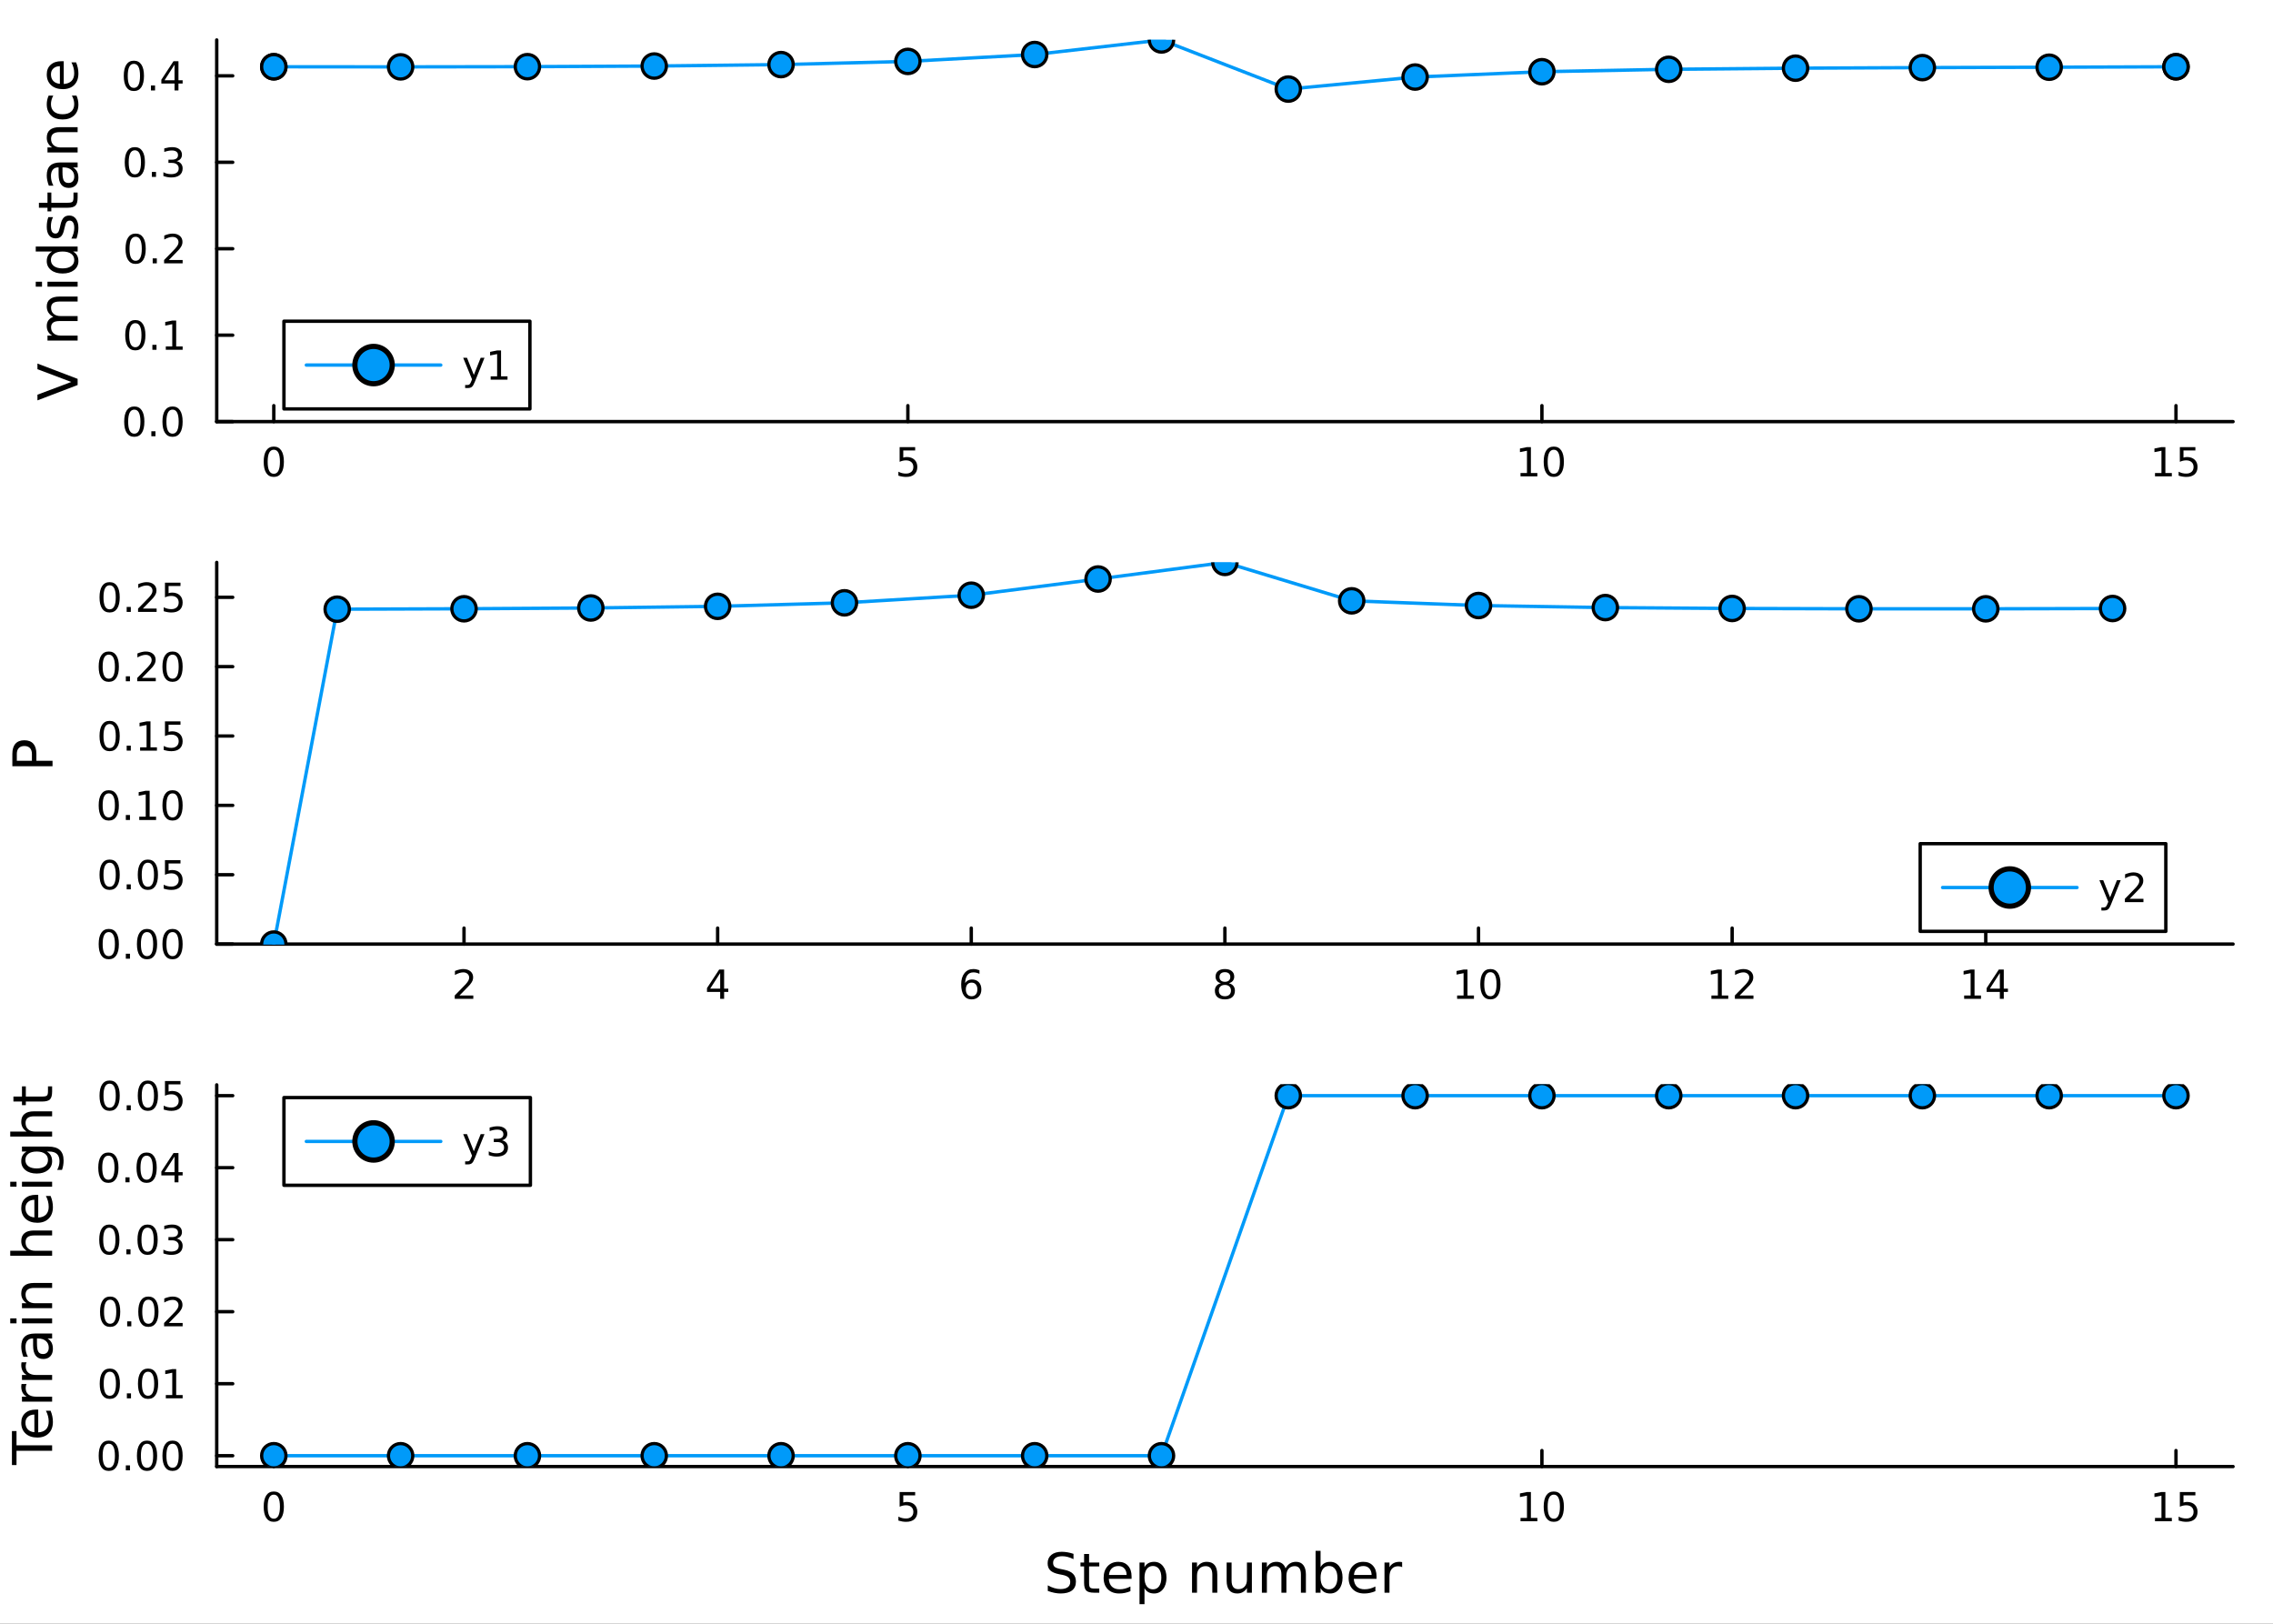<?xml version="1.0" encoding="utf-8"?>
<svg xmlns="http://www.w3.org/2000/svg" xmlns:xlink="http://www.w3.org/1999/xlink" width="672" height="480" viewBox="0 0 2688 1920">
<rect x="0" y="0" width="2688" height="1920" fill="#333333" stroke="none"/>
<defs>
  <clipPath id="clip760">
    <rect x="0" y="0" width="2688" height="1920"/>
  </clipPath>
</defs>
<path clip-path="url(#clip760)" d="M0 1920 L2688 1920 L2688 0 L0 0  Z" fill="#ffffff" fill-rule="evenodd" fill-opacity="1"/>
<defs>
  <clipPath id="clip761">
    <rect x="537" y="0" width="1883" height="1883"/>
  </clipPath>
</defs>
<path clip-path="url(#clip760)" d="M256.302 498.559 L2640.76 498.559 L2640.76 47.244 L256.302 47.244  Z" fill="#ffffff" fill-rule="evenodd" fill-opacity="1"/>
<defs>
  <clipPath id="clip762">
    <rect x="256" y="47" width="2385" height="452"/>
  </clipPath>
</defs>
<polyline clip-path="url(#clip760)" style="stroke:#000000; stroke-linecap:round; stroke-linejoin:round; stroke-width:4; stroke-opacity:1; fill:none" points="256.302,498.559 2640.76,498.559 "/>
<polyline clip-path="url(#clip760)" style="stroke:#000000; stroke-linecap:round; stroke-linejoin:round; stroke-width:4; stroke-opacity:1; fill:none" points="323.787,498.559 323.787,479.661 "/>
<polyline clip-path="url(#clip760)" style="stroke:#000000; stroke-linecap:round; stroke-linejoin:round; stroke-width:4; stroke-opacity:1; fill:none" points="1073.62,498.559 1073.62,479.661 "/>
<polyline clip-path="url(#clip760)" style="stroke:#000000; stroke-linecap:round; stroke-linejoin:round; stroke-width:4; stroke-opacity:1; fill:none" points="1823.44,498.559 1823.44,479.661 "/>
<polyline clip-path="url(#clip760)" style="stroke:#000000; stroke-linecap:round; stroke-linejoin:round; stroke-width:4; stroke-opacity:1; fill:none" points="2573.27,498.559 2573.27,479.661 "/>
<path clip-path="url(#clip760)" d="M323.787 531.781 Q320.176 531.781 318.347 535.346 Q316.542 538.888 316.542 546.017 Q316.542 553.124 318.347 556.688 Q320.176 560.23 323.787 560.23 Q327.421 560.23 329.227 556.688 Q331.055 553.124 331.055 546.017 Q331.055 538.888 329.227 535.346 Q327.421 531.781 323.787 531.781 M323.787 528.078 Q329.597 528.078 332.653 532.684 Q335.731 537.267 335.731 546.017 Q335.731 554.744 332.653 559.351 Q329.597 563.934 323.787 563.934 Q317.977 563.934 314.898 559.351 Q311.843 554.744 311.843 546.017 Q311.843 537.267 314.898 532.684 Q317.977 528.078 323.787 528.078 Z" fill="#000000" fill-rule="evenodd" fill-opacity="1" /><path clip-path="url(#clip760)" d="M1063.89 528.703 L1082.25 528.703 L1082.25 532.638 L1068.18 532.638 L1068.18 541.11 Q1069.19 540.763 1070.21 540.601 Q1071.23 540.415 1072.25 540.415 Q1078.04 540.415 1081.42 543.587 Q1084.8 546.758 1084.8 552.175 Q1084.8 557.753 1081.32 560.855 Q1077.85 563.934 1071.53 563.934 Q1069.36 563.934 1067.09 563.563 Q1064.84 563.193 1062.43 562.452 L1062.43 557.753 Q1064.52 558.888 1066.74 559.443 Q1068.96 559.999 1071.44 559.999 Q1075.44 559.999 1077.78 557.892 Q1080.12 555.786 1080.12 552.175 Q1080.12 548.564 1077.78 546.457 Q1075.44 544.351 1071.44 544.351 Q1069.56 544.351 1067.69 544.767 Q1065.84 545.184 1063.89 546.064 L1063.89 528.703 Z" fill="#000000" fill-rule="evenodd" fill-opacity="1" /><path clip-path="url(#clip760)" d="M1798.13 559.327 L1805.77 559.327 L1805.77 532.962 L1797.46 534.628 L1797.46 530.369 L1805.72 528.703 L1810.4 528.703 L1810.4 559.327 L1818.04 559.327 L1818.04 563.263 L1798.13 563.263 L1798.13 559.327 Z" fill="#000000" fill-rule="evenodd" fill-opacity="1" /><path clip-path="url(#clip760)" d="M1837.48 531.781 Q1833.87 531.781 1832.04 535.346 Q1830.24 538.888 1830.24 546.017 Q1830.24 553.124 1832.04 556.688 Q1833.87 560.23 1837.48 560.23 Q1841.12 560.23 1842.92 556.688 Q1844.75 553.124 1844.75 546.017 Q1844.75 538.888 1842.92 535.346 Q1841.12 531.781 1837.48 531.781 M1837.48 528.078 Q1843.29 528.078 1846.35 532.684 Q1849.43 537.267 1849.43 546.017 Q1849.43 554.744 1846.35 559.351 Q1843.29 563.934 1837.48 563.934 Q1831.67 563.934 1828.59 559.351 Q1825.54 554.744 1825.54 546.017 Q1825.54 537.267 1828.59 532.684 Q1831.67 528.078 1837.48 528.078 Z" fill="#000000" fill-rule="evenodd" fill-opacity="1" /><path clip-path="url(#clip760)" d="M2548.46 559.327 L2556.1 559.327 L2556.1 532.962 L2547.79 534.628 L2547.79 530.369 L2556.05 528.703 L2560.73 528.703 L2560.73 559.327 L2568.36 559.327 L2568.36 563.263 L2548.46 563.263 L2548.46 559.327 Z" fill="#000000" fill-rule="evenodd" fill-opacity="1" /><path clip-path="url(#clip760)" d="M2577.85 528.703 L2596.21 528.703 L2596.21 532.638 L2582.14 532.638 L2582.14 541.11 Q2583.16 540.763 2584.17 540.601 Q2585.19 540.415 2586.21 540.415 Q2592 540.415 2595.38 543.587 Q2598.76 546.758 2598.76 552.175 Q2598.76 557.753 2595.29 560.855 Q2591.81 563.934 2585.49 563.934 Q2583.32 563.934 2581.05 563.563 Q2578.8 563.193 2576.4 562.452 L2576.4 557.753 Q2578.48 558.888 2580.7 559.443 Q2582.92 559.999 2585.4 559.999 Q2589.41 559.999 2591.74 557.892 Q2594.08 555.786 2594.08 552.175 Q2594.08 548.564 2591.74 546.457 Q2589.41 544.351 2585.4 544.351 Q2583.53 544.351 2581.65 544.767 Q2579.8 545.184 2577.85 546.064 L2577.85 528.703 Z" fill="#000000" fill-rule="evenodd" fill-opacity="1" /><polyline clip-path="url(#clip760)" style="stroke:#000000; stroke-linecap:round; stroke-linejoin:round; stroke-width:4; stroke-opacity:1; fill:none" points="256.302,498.559 256.302,47.244 "/>
<polyline clip-path="url(#clip760)" style="stroke:#000000; stroke-linecap:round; stroke-linejoin:round; stroke-width:4; stroke-opacity:1; fill:none" points="256.302,498.559 275.2,498.559 "/>
<polyline clip-path="url(#clip760)" style="stroke:#000000; stroke-linecap:round; stroke-linejoin:round; stroke-width:4; stroke-opacity:1; fill:none" points="256.302,396.338 275.2,396.338 "/>
<polyline clip-path="url(#clip760)" style="stroke:#000000; stroke-linecap:round; stroke-linejoin:round; stroke-width:4; stroke-opacity:1; fill:none" points="256.302,294.118 275.2,294.118 "/>
<polyline clip-path="url(#clip760)" style="stroke:#000000; stroke-linecap:round; stroke-linejoin:round; stroke-width:4; stroke-opacity:1; fill:none" points="256.302,191.898 275.2,191.898 "/>
<polyline clip-path="url(#clip760)" style="stroke:#000000; stroke-linecap:round; stroke-linejoin:round; stroke-width:4; stroke-opacity:1; fill:none" points="256.302,89.678 275.2,89.678 "/>
<path clip-path="url(#clip760)" d="M158.807 484.357 Q155.196 484.357 153.367 487.922 Q151.561 491.464 151.561 498.593 Q151.561 505.7 153.367 509.264 Q155.196 512.806 158.807 512.806 Q162.441 512.806 164.247 509.264 Q166.075 505.7 166.075 498.593 Q166.075 491.464 164.247 487.922 Q162.441 484.357 158.807 484.357 M158.807 480.654 Q164.617 480.654 167.673 485.26 Q170.751 489.843 170.751 498.593 Q170.751 507.32 167.673 511.927 Q164.617 516.51 158.807 516.51 Q152.997 516.51 149.918 511.927 Q146.862 507.32 146.862 498.593 Q146.862 489.843 149.918 485.26 Q152.997 480.654 158.807 480.654 Z" fill="#000000" fill-rule="evenodd" fill-opacity="1" /><path clip-path="url(#clip760)" d="M178.969 509.959 L183.853 509.959 L183.853 515.839 L178.969 515.839 L178.969 509.959 Z" fill="#000000" fill-rule="evenodd" fill-opacity="1" /><path clip-path="url(#clip760)" d="M204.038 484.357 Q200.427 484.357 198.598 487.922 Q196.793 491.464 196.793 498.593 Q196.793 505.7 198.598 509.264 Q200.427 512.806 204.038 512.806 Q207.672 512.806 209.478 509.264 Q211.307 505.7 211.307 498.593 Q211.307 491.464 209.478 487.922 Q207.672 484.357 204.038 484.357 M204.038 480.654 Q209.848 480.654 212.904 485.26 Q215.982 489.843 215.982 498.593 Q215.982 507.32 212.904 511.927 Q209.848 516.51 204.038 516.51 Q198.228 516.51 195.149 511.927 Q192.094 507.32 192.094 498.593 Q192.094 489.843 195.149 485.26 Q198.228 480.654 204.038 480.654 Z" fill="#000000" fill-rule="evenodd" fill-opacity="1" /><path clip-path="url(#clip760)" d="M160.034 382.137 Q156.423 382.137 154.594 385.702 Q152.788 389.243 152.788 396.373 Q152.788 403.48 154.594 407.044 Q156.423 410.586 160.034 410.586 Q163.668 410.586 165.473 407.044 Q167.302 403.48 167.302 396.373 Q167.302 389.243 165.473 385.702 Q163.668 382.137 160.034 382.137 M160.034 378.433 Q165.844 378.433 168.899 383.04 Q171.978 387.623 171.978 396.373 Q171.978 405.1 168.899 409.706 Q165.844 414.29 160.034 414.29 Q154.223 414.29 151.145 409.706 Q148.089 405.1 148.089 396.373 Q148.089 387.623 151.145 383.04 Q154.223 378.433 160.034 378.433 Z" fill="#000000" fill-rule="evenodd" fill-opacity="1" /><path clip-path="url(#clip760)" d="M180.196 407.739 L185.08 407.739 L185.08 413.618 L180.196 413.618 L180.196 407.739 Z" fill="#000000" fill-rule="evenodd" fill-opacity="1" /><path clip-path="url(#clip760)" d="M196.075 409.683 L203.714 409.683 L203.714 383.318 L195.404 384.984 L195.404 380.725 L203.668 379.058 L208.344 379.058 L208.344 409.683 L215.982 409.683 L215.982 413.618 L196.075 413.618 L196.075 409.683 Z" fill="#000000" fill-rule="evenodd" fill-opacity="1" /><path clip-path="url(#clip760)" d="M160.404 279.917 Q156.793 279.917 154.964 283.482 Q153.159 287.023 153.159 294.153 Q153.159 301.259 154.964 304.824 Q156.793 308.366 160.404 308.366 Q164.038 308.366 165.844 304.824 Q167.673 301.259 167.673 294.153 Q167.673 287.023 165.844 283.482 Q164.038 279.917 160.404 279.917 M160.404 276.213 Q166.214 276.213 169.27 280.82 Q172.348 285.403 172.348 294.153 Q172.348 302.88 169.27 307.486 Q166.214 312.069 160.404 312.069 Q154.594 312.069 151.515 307.486 Q148.46 302.88 148.46 294.153 Q148.46 285.403 151.515 280.82 Q154.594 276.213 160.404 276.213 Z" fill="#000000" fill-rule="evenodd" fill-opacity="1" /><path clip-path="url(#clip760)" d="M180.566 305.519 L185.45 305.519 L185.45 311.398 L180.566 311.398 L180.566 305.519 Z" fill="#000000" fill-rule="evenodd" fill-opacity="1" /><path clip-path="url(#clip760)" d="M199.663 307.463 L215.982 307.463 L215.982 311.398 L194.038 311.398 L194.038 307.463 Q196.7 304.708 201.283 300.079 Q205.89 295.426 207.07 294.083 Q209.316 291.56 210.195 289.824 Q211.098 288.065 211.098 286.375 Q211.098 283.621 209.154 281.884 Q207.232 280.148 204.131 280.148 Q201.932 280.148 199.478 280.912 Q197.047 281.676 194.27 283.227 L194.27 278.505 Q197.094 277.371 199.547 276.792 Q202.001 276.213 204.038 276.213 Q209.408 276.213 212.603 278.898 Q215.797 281.584 215.797 286.074 Q215.797 288.204 214.987 290.125 Q214.2 292.023 212.094 294.616 Q211.515 295.287 208.413 298.505 Q205.311 301.699 199.663 307.463 Z" fill="#000000" fill-rule="evenodd" fill-opacity="1" /><path clip-path="url(#clip760)" d="M159.455 177.697 Q155.844 177.697 154.015 181.261 Q152.21 184.803 152.21 191.933 Q152.21 199.039 154.015 202.604 Q155.844 206.146 159.455 206.146 Q163.089 206.146 164.895 202.604 Q166.723 199.039 166.723 191.933 Q166.723 184.803 164.895 181.261 Q163.089 177.697 159.455 177.697 M159.455 173.993 Q165.265 173.993 168.321 178.599 Q171.399 183.183 171.399 191.933 Q171.399 200.66 168.321 205.266 Q165.265 209.849 159.455 209.849 Q153.645 209.849 150.566 205.266 Q147.511 200.66 147.511 191.933 Q147.511 183.183 150.566 178.599 Q153.645 173.993 159.455 173.993 Z" fill="#000000" fill-rule="evenodd" fill-opacity="1" /><path clip-path="url(#clip760)" d="M179.617 203.298 L184.501 203.298 L184.501 209.178 L179.617 209.178 L179.617 203.298 Z" fill="#000000" fill-rule="evenodd" fill-opacity="1" /><path clip-path="url(#clip760)" d="M208.853 190.544 Q212.209 191.261 214.084 193.53 Q215.982 195.798 215.982 199.132 Q215.982 204.247 212.464 207.048 Q208.945 209.849 202.464 209.849 Q200.288 209.849 197.973 209.409 Q195.682 208.993 193.228 208.136 L193.228 203.622 Q195.172 204.757 197.487 205.335 Q199.802 205.914 202.325 205.914 Q206.723 205.914 209.015 204.178 Q211.33 202.442 211.33 199.132 Q211.33 196.076 209.177 194.363 Q207.047 192.627 203.228 192.627 L199.2 192.627 L199.2 188.785 L203.413 188.785 Q206.862 188.785 208.691 187.419 Q210.519 186.03 210.519 183.437 Q210.519 180.775 208.621 179.363 Q206.746 177.928 203.228 177.928 Q201.307 177.928 199.108 178.345 Q196.908 178.761 194.27 179.641 L194.27 175.474 Q196.932 174.734 199.246 174.363 Q201.584 173.993 203.645 173.993 Q208.969 173.993 212.07 176.424 Q215.172 178.831 215.172 182.951 Q215.172 185.822 213.529 187.812 Q211.885 189.78 208.853 190.544 Z" fill="#000000" fill-rule="evenodd" fill-opacity="1" /><path clip-path="url(#clip760)" d="M158.321 75.477 Q154.71 75.477 152.881 79.041 Q151.075 82.583 151.075 89.713 Q151.075 96.819 152.881 100.384 Q154.71 103.925 158.321 103.925 Q161.955 103.925 163.76 100.384 Q165.589 96.819 165.589 89.713 Q165.589 82.583 163.76 79.041 Q161.955 75.477 158.321 75.477 M158.321 71.773 Q164.131 71.773 167.186 76.379 Q170.265 80.963 170.265 89.713 Q170.265 98.439 167.186 103.046 Q164.131 107.629 158.321 107.629 Q152.511 107.629 149.432 103.046 Q146.376 98.439 146.376 89.713 Q146.376 80.963 149.432 76.379 Q152.511 71.773 158.321 71.773 Z" fill="#000000" fill-rule="evenodd" fill-opacity="1" /><path clip-path="url(#clip760)" d="M178.483 101.078 L183.367 101.078 L183.367 106.958 L178.483 106.958 L178.483 101.078 Z" fill="#000000" fill-rule="evenodd" fill-opacity="1" /><path clip-path="url(#clip760)" d="M206.399 76.472 L194.594 94.921 L206.399 94.921 L206.399 76.472 M205.172 72.398 L211.052 72.398 L211.052 94.921 L215.982 94.921 L215.982 98.81 L211.052 98.81 L211.052 106.958 L206.399 106.958 L206.399 98.81 L190.797 98.81 L190.797 94.296 L205.172 72.398 Z" fill="#000000" fill-rule="evenodd" fill-opacity="1" /><path clip-path="url(#clip760)" d="M91.8 455.279 L44.28 473.421 L44.28 466.705 L84.289 451.65 L44.28 436.564 L44.28 429.88 L91.8 447.99 L91.8 455.279 Z" fill="#000000" fill-rule="evenodd" fill-opacity="1" /><path clip-path="url(#clip760)" d="M62.995 374.721 Q59.049 372.525 57.171 369.469 Q55.293 366.414 55.293 362.276 Q55.293 356.706 59.208 353.682 Q63.091 350.658 70.284 350.658 L91.8 350.658 L91.8 356.547 L70.475 356.547 Q65.351 356.547 62.868 358.361 Q60.386 360.175 60.386 363.899 Q60.386 368.451 63.409 371.092 Q66.433 373.734 71.653 373.734 L91.8 373.734 L91.8 379.622 L70.475 379.622 Q65.319 379.622 62.868 381.437 Q60.386 383.251 60.386 387.038 Q60.386 391.526 63.441 394.168 Q66.465 396.81 71.653 396.81 L91.8 396.81 L91.8 402.698 L56.152 402.698 L56.152 396.81 L61.691 396.81 Q58.412 394.805 56.853 392.004 Q55.293 389.203 55.293 385.352 Q55.293 381.468 57.266 378.763 Q59.24 376.026 62.995 374.721 Z" fill="#000000" fill-rule="evenodd" fill-opacity="1" /><path clip-path="url(#clip760)" d="M56.152 338.977 L56.152 333.121 L91.8 333.121 L91.8 338.977 L56.152 338.977 M42.275 338.977 L42.275 333.121 L49.691 333.121 L49.691 338.977 L42.275 338.977 Z" fill="#000000" fill-rule="evenodd" fill-opacity="1" /><path clip-path="url(#clip760)" d="M61.563 297.409 L42.275 297.409 L42.275 291.553 L91.8 291.553 L91.8 297.409 L86.453 297.409 Q89.636 299.255 91.196 302.088 Q92.723 304.889 92.723 308.836 Q92.723 315.297 87.567 319.371 Q82.411 323.413 74.008 323.413 Q65.605 323.413 60.449 319.371 Q55.293 315.297 55.293 308.836 Q55.293 304.889 56.853 302.088 Q58.38 299.255 61.563 297.409 M74.008 317.366 Q80.469 317.366 84.162 314.724 Q87.822 312.05 87.822 307.403 Q87.822 302.756 84.162 300.083 Q80.469 297.409 74.008 297.409 Q67.547 297.409 63.887 300.083 Q60.195 302.756 60.195 307.403 Q60.195 312.05 63.887 314.724 Q67.547 317.366 74.008 317.366 Z" fill="#000000" fill-rule="evenodd" fill-opacity="1" /><path clip-path="url(#clip760)" d="M57.203 256.764 L62.741 256.764 Q61.468 259.247 60.831 261.92 Q60.195 264.594 60.195 267.459 Q60.195 271.819 61.531 274.015 Q62.868 276.18 65.542 276.18 Q67.579 276.18 68.757 274.62 Q69.902 273.06 70.953 268.35 L71.398 266.345 Q72.735 260.106 75.186 257.496 Q77.605 254.855 81.965 254.855 Q86.931 254.855 89.827 258.801 Q92.723 262.716 92.723 269.591 Q92.723 272.456 92.15 275.575 Q91.609 278.662 90.495 282.1 L84.448 282.1 Q86.135 278.853 86.994 275.702 Q87.822 272.551 87.822 269.464 Q87.822 265.326 86.421 263.098 Q84.989 260.87 82.411 260.87 Q80.024 260.87 78.751 262.493 Q77.478 264.085 76.3 269.527 L75.822 271.565 Q74.677 277.007 72.321 279.426 Q69.934 281.845 65.796 281.845 Q60.767 281.845 58.03 278.28 Q55.293 274.716 55.293 268.159 Q55.293 264.912 55.77 262.048 Q56.248 259.183 57.203 256.764 Z" fill="#000000" fill-rule="evenodd" fill-opacity="1" /><path clip-path="url(#clip760)" d="M46.031 239.736 L56.152 239.736 L56.152 227.673 L60.704 227.673 L60.704 239.736 L80.056 239.736 Q84.416 239.736 85.657 238.558 Q86.899 237.349 86.899 233.689 L86.899 227.673 L91.8 227.673 L91.8 233.689 Q91.8 240.468 89.286 243.046 Q86.74 245.624 80.056 245.624 L60.704 245.624 L60.704 249.921 L56.152 249.921 L56.152 245.624 L46.031 245.624 L46.031 239.736 Z" fill="#000000" fill-rule="evenodd" fill-opacity="1" /><path clip-path="url(#clip760)" d="M73.881 203.77 Q73.881 210.868 75.504 213.605 Q77.127 216.342 81.042 216.342 Q84.162 216.342 86.007 214.305 Q87.822 212.236 87.822 208.703 Q87.822 203.833 84.384 200.905 Q80.915 197.945 75.186 197.945 L73.881 197.945 L73.881 203.77 M71.462 192.089 L91.8 192.089 L91.8 197.945 L86.389 197.945 Q89.636 199.95 91.196 202.942 Q92.723 205.934 92.723 210.263 Q92.723 215.737 89.668 218.984 Q86.58 222.198 81.424 222.198 Q75.409 222.198 72.353 218.188 Q69.297 214.146 69.297 206.157 L69.297 197.945 L68.725 197.945 Q64.682 197.945 62.486 200.619 Q60.258 203.26 60.258 208.067 Q60.258 211.122 60.99 214.019 Q61.722 216.915 63.187 219.589 L57.776 219.589 Q56.534 216.374 55.93 213.35 Q55.293 210.326 55.293 207.462 Q55.293 199.728 59.303 195.908 Q63.314 192.089 71.462 192.089 Z" fill="#000000" fill-rule="evenodd" fill-opacity="1" /><path clip-path="url(#clip760)" d="M70.284 150.393 L91.8 150.393 L91.8 156.25 L70.475 156.25 Q65.415 156.25 62.9 158.223 Q60.386 160.196 60.386 164.143 Q60.386 168.886 63.409 171.623 Q66.433 174.36 71.653 174.36 L91.8 174.36 L91.8 180.248 L56.152 180.248 L56.152 174.36 L61.691 174.36 Q58.476 172.259 56.884 169.427 Q55.293 166.562 55.293 162.838 Q55.293 156.695 59.112 153.544 Q62.9 150.393 70.284 150.393 Z" fill="#000000" fill-rule="evenodd" fill-opacity="1" /><path clip-path="url(#clip760)" d="M57.521 113.058 L62.995 113.058 Q61.627 115.541 60.959 118.055 Q60.258 120.538 60.258 123.084 Q60.258 128.782 63.887 131.933 Q67.483 135.084 74.008 135.084 Q80.533 135.084 84.162 131.933 Q87.758 128.782 87.758 123.084 Q87.758 120.538 87.09 118.055 Q86.389 115.541 85.021 113.058 L90.432 113.058 Q91.578 115.509 92.15 118.151 Q92.723 120.761 92.723 123.721 Q92.723 131.774 87.663 136.516 Q82.602 141.258 74.008 141.258 Q65.287 141.258 60.29 136.484 Q55.293 131.678 55.293 123.339 Q55.293 120.634 55.866 118.055 Q56.407 115.477 57.521 113.058 Z" fill="#000000" fill-rule="evenodd" fill-opacity="1" /><path clip-path="url(#clip760)" d="M72.512 72.382 L75.377 72.382 L75.377 99.308 Q81.424 98.927 84.607 95.68 Q87.758 92.402 87.758 86.577 Q87.758 83.203 86.931 80.052 Q86.103 76.869 84.448 73.75 L89.986 73.75 Q91.323 76.901 92.023 80.211 Q92.723 83.522 92.723 86.927 Q92.723 95.457 87.758 100.454 Q82.793 105.42 74.326 105.42 Q65.574 105.42 60.449 100.709 Q55.293 95.966 55.293 87.946 Q55.293 80.752 59.94 76.583 Q64.555 72.382 72.512 72.382 M70.793 78.238 Q65.987 78.302 63.123 80.943 Q60.258 83.553 60.258 87.882 Q60.258 92.784 63.027 95.744 Q65.796 98.672 70.825 99.118 L70.793 78.238 Z" fill="#000000" fill-rule="evenodd" fill-opacity="1" /><polyline clip-path="url(#clip762)" style="stroke:#009af9; stroke-linecap:round; stroke-linejoin:round; stroke-width:4; stroke-opacity:1; fill:none" points="323.787,78.938 323.787,78.938 473.753,79.063 623.718,78.832 773.684,78.094 923.649,76.379 1073.62,72.605 1223.58,64.459 1373.55,47.244 1523.51,105.333 1673.48,91.099 1823.44,84.796 1973.41,81.944 2123.37,80.618 2273.34,79.945 2423.31,79.484 2573.27,78.938 2573.27,78.938 "/>
<circle clip-path="url(#clip762)" cx="323.787" cy="78.938" r="14.4" fill="#009af9" fill-rule="evenodd" fill-opacity="1" stroke="#000000" stroke-opacity="1" stroke-width="3.84"/>
<circle clip-path="url(#clip762)" cx="323.787" cy="78.938" r="14.4" fill="#009af9" fill-rule="evenodd" fill-opacity="1" stroke="#000000" stroke-opacity="1" stroke-width="3.84"/>
<circle clip-path="url(#clip762)" cx="473.753" cy="79.063" r="14.4" fill="#009af9" fill-rule="evenodd" fill-opacity="1" stroke="#000000" stroke-opacity="1" stroke-width="3.84"/>
<circle clip-path="url(#clip762)" cx="623.718" cy="78.832" r="14.4" fill="#009af9" fill-rule="evenodd" fill-opacity="1" stroke="#000000" stroke-opacity="1" stroke-width="3.84"/>
<circle clip-path="url(#clip762)" cx="773.684" cy="78.094" r="14.4" fill="#009af9" fill-rule="evenodd" fill-opacity="1" stroke="#000000" stroke-opacity="1" stroke-width="3.84"/>
<circle clip-path="url(#clip762)" cx="923.649" cy="76.379" r="14.4" fill="#009af9" fill-rule="evenodd" fill-opacity="1" stroke="#000000" stroke-opacity="1" stroke-width="3.84"/>
<circle clip-path="url(#clip762)" cx="1073.62" cy="72.605" r="14.4" fill="#009af9" fill-rule="evenodd" fill-opacity="1" stroke="#000000" stroke-opacity="1" stroke-width="3.84"/>
<circle clip-path="url(#clip762)" cx="1223.58" cy="64.459" r="14.4" fill="#009af9" fill-rule="evenodd" fill-opacity="1" stroke="#000000" stroke-opacity="1" stroke-width="3.84"/>
<circle clip-path="url(#clip762)" cx="1373.55" cy="47.244" r="14.4" fill="#009af9" fill-rule="evenodd" fill-opacity="1" stroke="#000000" stroke-opacity="1" stroke-width="3.84"/>
<circle clip-path="url(#clip762)" cx="1523.51" cy="105.333" r="14.4" fill="#009af9" fill-rule="evenodd" fill-opacity="1" stroke="#000000" stroke-opacity="1" stroke-width="3.84"/>
<circle clip-path="url(#clip762)" cx="1673.48" cy="91.099" r="14.4" fill="#009af9" fill-rule="evenodd" fill-opacity="1" stroke="#000000" stroke-opacity="1" stroke-width="3.84"/>
<circle clip-path="url(#clip762)" cx="1823.44" cy="84.796" r="14.4" fill="#009af9" fill-rule="evenodd" fill-opacity="1" stroke="#000000" stroke-opacity="1" stroke-width="3.84"/>
<circle clip-path="url(#clip762)" cx="1973.41" cy="81.944" r="14.4" fill="#009af9" fill-rule="evenodd" fill-opacity="1" stroke="#000000" stroke-opacity="1" stroke-width="3.84"/>
<circle clip-path="url(#clip762)" cx="2123.37" cy="80.618" r="14.4" fill="#009af9" fill-rule="evenodd" fill-opacity="1" stroke="#000000" stroke-opacity="1" stroke-width="3.84"/>
<circle clip-path="url(#clip762)" cx="2273.34" cy="79.945" r="14.4" fill="#009af9" fill-rule="evenodd" fill-opacity="1" stroke="#000000" stroke-opacity="1" stroke-width="3.84"/>
<circle clip-path="url(#clip762)" cx="2423.31" cy="79.484" r="14.4" fill="#009af9" fill-rule="evenodd" fill-opacity="1" stroke="#000000" stroke-opacity="1" stroke-width="3.84"/>
<circle clip-path="url(#clip762)" cx="2573.27" cy="78.938" r="14.4" fill="#009af9" fill-rule="evenodd" fill-opacity="1" stroke="#000000" stroke-opacity="1" stroke-width="3.84"/>
<circle clip-path="url(#clip762)" cx="2573.27" cy="78.938" r="14.4" fill="#009af9" fill-rule="evenodd" fill-opacity="1" stroke="#000000" stroke-opacity="1" stroke-width="3.84"/>
<path clip-path="url(#clip760)" d="M335.784 483.515 L626.66 483.515 L626.66 379.835 L335.784 379.835  Z" fill="#ffffff" fill-rule="evenodd" fill-opacity="1"/>
<polyline clip-path="url(#clip760)" style="stroke:#000000; stroke-linecap:round; stroke-linejoin:round; stroke-width:4; stroke-opacity:1; fill:none" points="335.784,483.515 626.66,483.515 626.66,379.835 335.784,379.835 335.784,483.515 "/>
<polyline clip-path="url(#clip760)" style="stroke:#009af9; stroke-linecap:round; stroke-linejoin:round; stroke-width:4; stroke-opacity:1; fill:none" points="362.278,431.675 521.242,431.675 "/>
<circle clip-path="url(#clip760)" cx="441.76" cy="431.675" r="22.078" fill="#009af9" fill-rule="evenodd" fill-opacity="1" stroke="#000000" stroke-opacity="1" stroke-width="6.144"/>
<path clip-path="url(#clip760)" d="M561.578 451.362 Q559.773 455.992 558.06 457.404 Q556.347 458.816 553.476 458.816 L550.074 458.816 L550.074 455.251 L552.574 455.251 Q554.333 455.251 555.305 454.418 Q556.277 453.584 557.458 450.482 L558.222 448.538 L547.736 423.029 L552.249 423.029 L560.351 443.307 L568.453 423.029 L572.967 423.029 L561.578 451.362 Z" fill="#000000" fill-rule="evenodd" fill-opacity="1" /><path clip-path="url(#clip760)" d="M580.259 445.02 L587.897 445.02 L587.897 418.654 L579.587 420.321 L579.587 416.061 L587.851 414.395 L592.527 414.395 L592.527 445.02 L600.166 445.02 L600.166 448.955 L580.259 448.955 L580.259 445.02 Z" fill="#000000" fill-rule="evenodd" fill-opacity="1" /><path clip-path="url(#clip760)" d="M256.302 1116.34 L2640.76 1116.34 L2640.76 665.023 L256.302 665.023  Z" fill="#ffffff" fill-rule="evenodd" fill-opacity="1"/>
<defs>
  <clipPath id="clip763">
    <rect x="256" y="665" width="2385" height="452"/>
  </clipPath>
</defs>
<polyline clip-path="url(#clip760)" style="stroke:#000000; stroke-linecap:round; stroke-linejoin:round; stroke-width:4; stroke-opacity:1; fill:none" points="256.302,1116.34 2640.76,1116.34 "/>
<polyline clip-path="url(#clip760)" style="stroke:#000000; stroke-linecap:round; stroke-linejoin:round; stroke-width:4; stroke-opacity:1; fill:none" points="548.735,1116.34 548.735,1097.44 "/>
<polyline clip-path="url(#clip760)" style="stroke:#000000; stroke-linecap:round; stroke-linejoin:round; stroke-width:4; stroke-opacity:1; fill:none" points="848.667,1116.34 848.667,1097.44 "/>
<polyline clip-path="url(#clip760)" style="stroke:#000000; stroke-linecap:round; stroke-linejoin:round; stroke-width:4; stroke-opacity:1; fill:none" points="1148.6,1116.34 1148.6,1097.44 "/>
<polyline clip-path="url(#clip760)" style="stroke:#000000; stroke-linecap:round; stroke-linejoin:round; stroke-width:4; stroke-opacity:1; fill:none" points="1448.53,1116.34 1448.53,1097.44 "/>
<polyline clip-path="url(#clip760)" style="stroke:#000000; stroke-linecap:round; stroke-linejoin:round; stroke-width:4; stroke-opacity:1; fill:none" points="1748.46,1116.34 1748.46,1097.44 "/>
<polyline clip-path="url(#clip760)" style="stroke:#000000; stroke-linecap:round; stroke-linejoin:round; stroke-width:4; stroke-opacity:1; fill:none" points="2048.39,1116.34 2048.39,1097.44 "/>
<polyline clip-path="url(#clip760)" style="stroke:#000000; stroke-linecap:round; stroke-linejoin:round; stroke-width:4; stroke-opacity:1; fill:none" points="2348.32,1116.34 2348.32,1097.44 "/>
<path clip-path="url(#clip760)" d="M543.388 1177.11 L559.708 1177.11 L559.708 1181.04 L537.763 1181.04 L537.763 1177.11 Q540.425 1174.35 545.009 1169.72 Q549.615 1165.07 550.796 1163.73 Q553.041 1161.2 553.921 1159.47 Q554.823 1157.71 554.823 1156.02 Q554.823 1153.26 552.879 1151.53 Q550.958 1149.79 547.856 1149.79 Q545.657 1149.79 543.203 1150.56 Q540.772 1151.32 537.995 1152.87 L537.995 1148.15 Q540.819 1147.01 543.272 1146.44 Q545.726 1145.86 547.763 1145.86 Q553.134 1145.86 556.328 1148.54 Q559.522 1151.23 559.522 1155.72 Q559.522 1157.85 558.712 1159.77 Q557.925 1161.67 555.819 1164.26 Q555.24 1164.93 552.138 1168.15 Q549.036 1171.34 543.388 1177.11 Z" fill="#000000" fill-rule="evenodd" fill-opacity="1" /><path clip-path="url(#clip760)" d="M851.676 1150.56 L839.87 1169 L851.676 1169 L851.676 1150.56 M850.449 1146.48 L856.329 1146.48 L856.329 1169 L861.259 1169 L861.259 1172.89 L856.329 1172.89 L856.329 1181.04 L851.676 1181.04 L851.676 1172.89 L836.074 1172.89 L836.074 1168.38 L850.449 1146.48 Z" fill="#000000" fill-rule="evenodd" fill-opacity="1" /><path clip-path="url(#clip760)" d="M1149 1161.9 Q1145.85 1161.9 1144 1164.05 Q1142.17 1166.2 1142.17 1169.95 Q1142.17 1173.68 1144 1175.86 Q1145.85 1178.01 1149 1178.01 Q1152.15 1178.01 1153.98 1175.86 Q1155.83 1173.68 1155.83 1169.95 Q1155.83 1166.2 1153.98 1164.05 Q1152.15 1161.9 1149 1161.9 M1158.29 1147.25 L1158.29 1151.5 Q1156.53 1150.67 1154.72 1150.23 Q1152.94 1149.79 1151.18 1149.79 Q1146.55 1149.79 1144.1 1152.92 Q1141.67 1156.04 1141.32 1162.36 Q1142.68 1160.35 1144.74 1159.28 Q1146.8 1158.19 1149.28 1158.19 Q1154.49 1158.19 1157.5 1161.37 Q1160.53 1164.51 1160.53 1169.95 Q1160.53 1175.28 1157.38 1178.5 Q1154.23 1181.71 1149 1181.71 Q1143.01 1181.71 1139.84 1177.13 Q1136.67 1172.52 1136.67 1163.8 Q1136.67 1155.6 1140.55 1150.74 Q1144.44 1145.86 1150.99 1145.86 Q1152.75 1145.86 1154.54 1146.2 Q1156.34 1146.55 1158.29 1147.25 Z" fill="#000000" fill-rule="evenodd" fill-opacity="1" /><path clip-path="url(#clip760)" d="M1448.53 1164.63 Q1445.2 1164.63 1443.27 1166.41 Q1441.38 1168.19 1441.38 1171.32 Q1441.38 1174.44 1443.27 1176.23 Q1445.2 1178.01 1448.53 1178.01 Q1451.86 1178.01 1453.78 1176.23 Q1455.71 1174.42 1455.71 1171.32 Q1455.71 1168.19 1453.78 1166.41 Q1451.89 1164.63 1448.53 1164.63 M1443.85 1162.64 Q1440.84 1161.9 1439.15 1159.84 Q1437.49 1157.78 1437.49 1154.82 Q1437.49 1150.67 1440.43 1148.26 Q1443.39 1145.86 1448.53 1145.86 Q1453.69 1145.86 1456.63 1148.26 Q1459.57 1150.67 1459.57 1154.82 Q1459.57 1157.78 1457.88 1159.84 Q1456.21 1161.9 1453.23 1162.64 Q1456.61 1163.43 1458.48 1165.72 Q1460.38 1168.01 1460.38 1171.32 Q1460.38 1176.34 1457.3 1179.03 Q1454.25 1181.71 1448.53 1181.71 Q1442.81 1181.71 1439.73 1179.03 Q1436.68 1176.34 1436.68 1171.32 Q1436.68 1168.01 1438.58 1165.72 Q1440.47 1163.43 1443.85 1162.64 M1442.14 1155.25 Q1442.14 1157.94 1443.81 1159.44 Q1445.5 1160.95 1448.53 1160.95 Q1451.54 1160.95 1453.23 1159.44 Q1454.94 1157.94 1454.94 1155.25 Q1454.94 1152.57 1453.23 1151.07 Q1451.54 1149.56 1448.53 1149.56 Q1445.5 1149.56 1443.81 1151.07 Q1442.14 1152.57 1442.14 1155.25 Z" fill="#000000" fill-rule="evenodd" fill-opacity="1" /><path clip-path="url(#clip760)" d="M1723.15 1177.11 L1730.79 1177.11 L1730.79 1150.74 L1722.48 1152.41 L1722.48 1148.15 L1730.74 1146.48 L1735.42 1146.48 L1735.42 1177.11 L1743.06 1177.11 L1743.06 1181.04 L1723.15 1181.04 L1723.15 1177.11 Z" fill="#000000" fill-rule="evenodd" fill-opacity="1" /><path clip-path="url(#clip760)" d="M1762.5 1149.56 Q1758.89 1149.56 1757.06 1153.13 Q1755.25 1156.67 1755.25 1163.8 Q1755.25 1170.9 1757.06 1174.47 Q1758.89 1178.01 1762.5 1178.01 Q1766.13 1178.01 1767.94 1174.47 Q1769.77 1170.9 1769.77 1163.8 Q1769.77 1156.67 1767.94 1153.13 Q1766.13 1149.56 1762.5 1149.56 M1762.5 1145.86 Q1768.31 1145.86 1771.37 1150.46 Q1774.44 1155.05 1774.44 1163.8 Q1774.44 1172.52 1771.37 1177.13 Q1768.31 1181.71 1762.5 1181.71 Q1756.69 1181.71 1753.61 1177.13 Q1750.56 1172.52 1750.56 1163.8 Q1750.56 1155.05 1753.61 1150.46 Q1756.69 1145.86 1762.5 1145.86 Z" fill="#000000" fill-rule="evenodd" fill-opacity="1" /><path clip-path="url(#clip760)" d="M2023.88 1177.11 L2031.52 1177.11 L2031.52 1150.74 L2023.21 1152.41 L2023.21 1148.15 L2031.47 1146.48 L2036.15 1146.48 L2036.15 1177.11 L2043.79 1177.11 L2043.79 1181.04 L2023.88 1181.04 L2023.88 1177.11 Z" fill="#000000" fill-rule="evenodd" fill-opacity="1" /><path clip-path="url(#clip760)" d="M2057.26 1177.11 L2073.58 1177.11 L2073.58 1181.04 L2051.63 1181.04 L2051.63 1177.11 Q2054.29 1174.35 2058.88 1169.72 Q2063.48 1165.07 2064.66 1163.73 Q2066.91 1161.2 2067.79 1159.47 Q2068.69 1157.71 2068.69 1156.02 Q2068.69 1153.26 2066.75 1151.53 Q2064.83 1149.79 2061.72 1149.79 Q2059.53 1149.79 2057.07 1150.56 Q2054.64 1151.32 2051.86 1152.87 L2051.86 1148.15 Q2054.69 1147.01 2057.14 1146.44 Q2059.6 1145.86 2061.63 1145.86 Q2067 1145.86 2070.2 1148.54 Q2073.39 1151.23 2073.39 1155.72 Q2073.39 1157.85 2072.58 1159.77 Q2071.79 1161.67 2069.69 1164.26 Q2069.11 1164.93 2066.01 1168.15 Q2062.91 1171.34 2057.26 1177.11 Z" fill="#000000" fill-rule="evenodd" fill-opacity="1" /><path clip-path="url(#clip760)" d="M2322.77 1177.11 L2330.41 1177.11 L2330.41 1150.74 L2322.1 1152.41 L2322.1 1148.15 L2330.36 1146.48 L2335.04 1146.48 L2335.04 1177.11 L2342.67 1177.11 L2342.67 1181.04 L2322.77 1181.04 L2322.77 1177.11 Z" fill="#000000" fill-rule="evenodd" fill-opacity="1" /><path clip-path="url(#clip760)" d="M2364.97 1150.56 L2353.16 1169 L2364.97 1169 L2364.97 1150.56 M2363.74 1146.48 L2369.62 1146.48 L2369.62 1169 L2374.55 1169 L2374.55 1172.89 L2369.62 1172.89 L2369.62 1181.04 L2364.97 1181.04 L2364.97 1172.89 L2349.36 1172.89 L2349.36 1168.38 L2363.74 1146.48 Z" fill="#000000" fill-rule="evenodd" fill-opacity="1" /><polyline clip-path="url(#clip760)" style="stroke:#000000; stroke-linecap:round; stroke-linejoin:round; stroke-width:4; stroke-opacity:1; fill:none" points="256.302,1116.34 256.302,665.023 "/>
<polyline clip-path="url(#clip760)" style="stroke:#000000; stroke-linecap:round; stroke-linejoin:round; stroke-width:4; stroke-opacity:1; fill:none" points="256.302,1116.34 275.2,1116.34 "/>
<polyline clip-path="url(#clip760)" style="stroke:#000000; stroke-linecap:round; stroke-linejoin:round; stroke-width:4; stroke-opacity:1; fill:none" points="256.302,1034.33 275.2,1034.33 "/>
<polyline clip-path="url(#clip760)" style="stroke:#000000; stroke-linecap:round; stroke-linejoin:round; stroke-width:4; stroke-opacity:1; fill:none" points="256.302,952.312 275.2,952.312 "/>
<polyline clip-path="url(#clip760)" style="stroke:#000000; stroke-linecap:round; stroke-linejoin:round; stroke-width:4; stroke-opacity:1; fill:none" points="256.302,870.3 275.2,870.3 "/>
<polyline clip-path="url(#clip760)" style="stroke:#000000; stroke-linecap:round; stroke-linejoin:round; stroke-width:4; stroke-opacity:1; fill:none" points="256.302,788.287 275.2,788.287 "/>
<polyline clip-path="url(#clip760)" style="stroke:#000000; stroke-linecap:round; stroke-linejoin:round; stroke-width:4; stroke-opacity:1; fill:none" points="256.302,706.274 275.2,706.274 "/>
<path clip-path="url(#clip760)" d="M128.645 1102.14 Q125.034 1102.14 123.205 1105.7 Q121.4 1109.24 121.4 1116.37 Q121.4 1123.48 123.205 1127.04 Q125.034 1130.59 128.645 1130.59 Q132.279 1130.59 134.085 1127.04 Q135.913 1123.48 135.913 1116.37 Q135.913 1109.24 134.085 1105.7 Q132.279 1102.14 128.645 1102.14 M128.645 1098.43 Q134.455 1098.43 137.511 1103.04 Q140.589 1107.62 140.589 1116.37 Q140.589 1125.1 137.511 1129.71 Q134.455 1134.29 128.645 1134.29 Q122.835 1134.29 119.756 1129.71 Q116.701 1125.1 116.701 1116.37 Q116.701 1107.62 119.756 1103.04 Q122.835 1098.43 128.645 1098.43 Z" fill="#000000" fill-rule="evenodd" fill-opacity="1" /><path clip-path="url(#clip760)" d="M148.807 1127.74 L153.691 1127.74 L153.691 1133.62 L148.807 1133.62 L148.807 1127.74 Z" fill="#000000" fill-rule="evenodd" fill-opacity="1" /><path clip-path="url(#clip760)" d="M173.876 1102.14 Q170.265 1102.14 168.436 1105.7 Q166.631 1109.24 166.631 1116.37 Q166.631 1123.48 168.436 1127.04 Q170.265 1130.59 173.876 1130.59 Q177.51 1130.59 179.316 1127.04 Q181.145 1123.48 181.145 1116.37 Q181.145 1109.24 179.316 1105.7 Q177.51 1102.14 173.876 1102.14 M173.876 1098.43 Q179.686 1098.43 182.742 1103.04 Q185.821 1107.62 185.821 1116.37 Q185.821 1125.1 182.742 1129.71 Q179.686 1134.29 173.876 1134.29 Q168.066 1134.29 164.987 1129.71 Q161.932 1125.1 161.932 1116.37 Q161.932 1107.62 164.987 1103.04 Q168.066 1098.43 173.876 1098.43 Z" fill="#000000" fill-rule="evenodd" fill-opacity="1" /><path clip-path="url(#clip760)" d="M204.038 1102.14 Q200.427 1102.14 198.598 1105.7 Q196.793 1109.24 196.793 1116.37 Q196.793 1123.48 198.598 1127.04 Q200.427 1130.59 204.038 1130.59 Q207.672 1130.59 209.478 1127.04 Q211.307 1123.48 211.307 1116.37 Q211.307 1109.24 209.478 1105.7 Q207.672 1102.14 204.038 1102.14 M204.038 1098.43 Q209.848 1098.43 212.904 1103.04 Q215.982 1107.62 215.982 1116.37 Q215.982 1125.1 212.904 1129.71 Q209.848 1134.29 204.038 1134.29 Q198.228 1134.29 195.149 1129.71 Q192.094 1125.1 192.094 1116.37 Q192.094 1107.62 195.149 1103.04 Q198.228 1098.43 204.038 1098.43 Z" fill="#000000" fill-rule="evenodd" fill-opacity="1" /><path clip-path="url(#clip760)" d="M129.64 1020.12 Q126.029 1020.12 124.201 1023.69 Q122.395 1027.23 122.395 1034.36 Q122.395 1041.47 124.201 1045.03 Q126.029 1048.57 129.64 1048.57 Q133.275 1048.57 135.08 1045.03 Q136.909 1041.47 136.909 1034.36 Q136.909 1027.23 135.08 1023.69 Q133.275 1020.12 129.64 1020.12 M129.64 1016.42 Q135.45 1016.42 138.506 1021.03 Q141.585 1025.61 141.585 1034.36 Q141.585 1043.09 138.506 1047.69 Q135.45 1052.28 129.64 1052.28 Q123.83 1052.28 120.751 1047.69 Q117.696 1043.09 117.696 1034.36 Q117.696 1025.61 120.751 1021.03 Q123.83 1016.42 129.64 1016.42 Z" fill="#000000" fill-rule="evenodd" fill-opacity="1" /><path clip-path="url(#clip760)" d="M149.802 1045.73 L154.686 1045.73 L154.686 1051.61 L149.802 1051.61 L149.802 1045.73 Z" fill="#000000" fill-rule="evenodd" fill-opacity="1" /><path clip-path="url(#clip760)" d="M174.872 1020.12 Q171.26 1020.12 169.432 1023.69 Q167.626 1027.23 167.626 1034.36 Q167.626 1041.47 169.432 1045.03 Q171.26 1048.57 174.872 1048.57 Q178.506 1048.57 180.311 1045.03 Q182.14 1041.47 182.14 1034.36 Q182.14 1027.23 180.311 1023.69 Q178.506 1020.12 174.872 1020.12 M174.872 1016.42 Q180.682 1016.42 183.737 1021.03 Q186.816 1025.61 186.816 1034.36 Q186.816 1043.09 183.737 1047.69 Q180.682 1052.28 174.872 1052.28 Q169.061 1052.28 165.983 1047.69 Q162.927 1043.09 162.927 1034.36 Q162.927 1025.61 165.983 1021.03 Q169.061 1016.42 174.872 1016.42 Z" fill="#000000" fill-rule="evenodd" fill-opacity="1" /><path clip-path="url(#clip760)" d="M195.08 1017.05 L213.436 1017.05 L213.436 1020.98 L199.362 1020.98 L199.362 1029.45 Q200.381 1029.11 201.399 1028.94 Q202.418 1028.76 203.436 1028.76 Q209.223 1028.76 212.603 1031.93 Q215.982 1035.1 215.982 1040.52 Q215.982 1046.1 212.51 1049.2 Q209.038 1052.28 202.719 1052.28 Q200.543 1052.28 198.274 1051.91 Q196.029 1051.54 193.621 1050.79 L193.621 1046.1 Q195.705 1047.23 197.927 1047.79 Q200.149 1048.34 202.626 1048.34 Q206.631 1048.34 208.969 1046.23 Q211.307 1044.13 211.307 1040.52 Q211.307 1036.91 208.969 1034.8 Q206.631 1032.69 202.626 1032.69 Q200.751 1032.69 198.876 1033.11 Q197.024 1033.53 195.08 1034.41 L195.08 1017.05 Z" fill="#000000" fill-rule="evenodd" fill-opacity="1" /><path clip-path="url(#clip760)" d="M128.645 938.111 Q125.034 938.111 123.205 941.676 Q121.4 945.217 121.4 952.347 Q121.4 959.454 123.205 963.018 Q125.034 966.56 128.645 966.56 Q132.279 966.56 134.085 963.018 Q135.913 959.454 135.913 952.347 Q135.913 945.217 134.085 941.676 Q132.279 938.111 128.645 938.111 M128.645 934.407 Q134.455 934.407 137.511 939.014 Q140.589 943.597 140.589 952.347 Q140.589 961.074 137.511 965.68 Q134.455 970.264 128.645 970.264 Q122.835 970.264 119.756 965.68 Q116.701 961.074 116.701 952.347 Q116.701 943.597 119.756 939.014 Q122.835 934.407 128.645 934.407 Z" fill="#000000" fill-rule="evenodd" fill-opacity="1" /><path clip-path="url(#clip760)" d="M148.807 963.713 L153.691 963.713 L153.691 969.592 L148.807 969.592 L148.807 963.713 Z" fill="#000000" fill-rule="evenodd" fill-opacity="1" /><path clip-path="url(#clip760)" d="M164.686 965.657 L172.325 965.657 L172.325 939.292 L164.015 940.958 L164.015 936.699 L172.279 935.032 L176.955 935.032 L176.955 965.657 L184.594 965.657 L184.594 969.592 L164.686 969.592 L164.686 965.657 Z" fill="#000000" fill-rule="evenodd" fill-opacity="1" /><path clip-path="url(#clip760)" d="M204.038 938.111 Q200.427 938.111 198.598 941.676 Q196.793 945.217 196.793 952.347 Q196.793 959.454 198.598 963.018 Q200.427 966.56 204.038 966.56 Q207.672 966.56 209.478 963.018 Q211.307 959.454 211.307 952.347 Q211.307 945.217 209.478 941.676 Q207.672 938.111 204.038 938.111 M204.038 934.407 Q209.848 934.407 212.904 939.014 Q215.982 943.597 215.982 952.347 Q215.982 961.074 212.904 965.68 Q209.848 970.264 204.038 970.264 Q198.228 970.264 195.149 965.68 Q192.094 961.074 192.094 952.347 Q192.094 943.597 195.149 939.014 Q198.228 934.407 204.038 934.407 Z" fill="#000000" fill-rule="evenodd" fill-opacity="1" /><path clip-path="url(#clip760)" d="M129.64 856.098 Q126.029 856.098 124.201 859.663 Q122.395 863.205 122.395 870.334 Q122.395 877.441 124.201 881.006 Q126.029 884.547 129.64 884.547 Q133.275 884.547 135.08 881.006 Q136.909 877.441 136.909 870.334 Q136.909 863.205 135.08 859.663 Q133.275 856.098 129.64 856.098 M129.64 852.395 Q135.45 852.395 138.506 857.001 Q141.585 861.584 141.585 870.334 Q141.585 879.061 138.506 883.668 Q135.45 888.251 129.64 888.251 Q123.83 888.251 120.751 883.668 Q117.696 879.061 117.696 870.334 Q117.696 861.584 120.751 857.001 Q123.83 852.395 129.64 852.395 Z" fill="#000000" fill-rule="evenodd" fill-opacity="1" /><path clip-path="url(#clip760)" d="M149.802 881.7 L154.686 881.7 L154.686 887.58 L149.802 887.58 L149.802 881.7 Z" fill="#000000" fill-rule="evenodd" fill-opacity="1" /><path clip-path="url(#clip760)" d="M165.682 883.644 L173.321 883.644 L173.321 857.279 L165.01 858.946 L165.01 854.686 L173.274 853.02 L177.95 853.02 L177.95 883.644 L185.589 883.644 L185.589 887.58 L165.682 887.58 L165.682 883.644 Z" fill="#000000" fill-rule="evenodd" fill-opacity="1" /><path clip-path="url(#clip760)" d="M195.08 853.02 L213.436 853.02 L213.436 856.955 L199.362 856.955 L199.362 865.427 Q200.381 865.08 201.399 864.918 Q202.418 864.733 203.436 864.733 Q209.223 864.733 212.603 867.904 Q215.982 871.075 215.982 876.492 Q215.982 882.07 212.51 885.172 Q209.038 888.251 202.719 888.251 Q200.543 888.251 198.274 887.881 Q196.029 887.51 193.621 886.769 L193.621 882.07 Q195.705 883.205 197.927 883.76 Q200.149 884.316 202.626 884.316 Q206.631 884.316 208.969 882.209 Q211.307 880.103 211.307 876.492 Q211.307 872.881 208.969 870.774 Q206.631 868.668 202.626 868.668 Q200.751 868.668 198.876 869.084 Q197.024 869.501 195.08 870.381 L195.08 853.02 Z" fill="#000000" fill-rule="evenodd" fill-opacity="1" /><path clip-path="url(#clip760)" d="M128.645 774.086 Q125.034 774.086 123.205 777.65 Q121.4 781.192 121.4 788.322 Q121.4 795.428 123.205 798.993 Q125.034 802.535 128.645 802.535 Q132.279 802.535 134.085 798.993 Q135.913 795.428 135.913 788.322 Q135.913 781.192 134.085 777.65 Q132.279 774.086 128.645 774.086 M128.645 770.382 Q134.455 770.382 137.511 774.988 Q140.589 779.572 140.589 788.322 Q140.589 797.048 137.511 801.655 Q134.455 806.238 128.645 806.238 Q122.835 806.238 119.756 801.655 Q116.701 797.048 116.701 788.322 Q116.701 779.572 119.756 774.988 Q122.835 770.382 128.645 770.382 Z" fill="#000000" fill-rule="evenodd" fill-opacity="1" /><path clip-path="url(#clip760)" d="M148.807 799.687 L153.691 799.687 L153.691 805.567 L148.807 805.567 L148.807 799.687 Z" fill="#000000" fill-rule="evenodd" fill-opacity="1" /><path clip-path="url(#clip760)" d="M167.904 801.632 L184.223 801.632 L184.223 805.567 L162.279 805.567 L162.279 801.632 Q164.941 798.877 169.524 794.248 Q174.131 789.595 175.311 788.252 Q177.557 785.729 178.436 783.993 Q179.339 782.234 179.339 780.544 Q179.339 777.789 177.395 776.053 Q175.473 774.317 172.372 774.317 Q170.172 774.317 167.719 775.081 Q165.288 775.845 162.51 777.396 L162.51 772.674 Q165.335 771.539 167.788 770.961 Q170.242 770.382 172.279 770.382 Q177.649 770.382 180.844 773.067 Q184.038 775.752 184.038 780.243 Q184.038 782.373 183.228 784.294 Q182.441 786.192 180.334 788.785 Q179.756 789.456 176.654 792.673 Q173.552 795.868 167.904 801.632 Z" fill="#000000" fill-rule="evenodd" fill-opacity="1" /><path clip-path="url(#clip760)" d="M204.038 774.086 Q200.427 774.086 198.598 777.65 Q196.793 781.192 196.793 788.322 Q196.793 795.428 198.598 798.993 Q200.427 802.535 204.038 802.535 Q207.672 802.535 209.478 798.993 Q211.307 795.428 211.307 788.322 Q211.307 781.192 209.478 777.65 Q207.672 774.086 204.038 774.086 M204.038 770.382 Q209.848 770.382 212.904 774.988 Q215.982 779.572 215.982 788.322 Q215.982 797.048 212.904 801.655 Q209.848 806.238 204.038 806.238 Q198.228 806.238 195.149 801.655 Q192.094 797.048 192.094 788.322 Q192.094 779.572 195.149 774.988 Q198.228 770.382 204.038 770.382 Z" fill="#000000" fill-rule="evenodd" fill-opacity="1" /><path clip-path="url(#clip760)" d="M129.64 692.073 Q126.029 692.073 124.201 695.638 Q122.395 699.179 122.395 706.309 Q122.395 713.415 124.201 716.98 Q126.029 720.522 129.64 720.522 Q133.275 720.522 135.08 716.98 Q136.909 713.415 136.909 706.309 Q136.909 699.179 135.08 695.638 Q133.275 692.073 129.64 692.073 M129.64 688.369 Q135.45 688.369 138.506 692.976 Q141.585 697.559 141.585 706.309 Q141.585 715.036 138.506 719.642 Q135.45 724.225 129.64 724.225 Q123.83 724.225 120.751 719.642 Q117.696 715.036 117.696 706.309 Q117.696 697.559 120.751 692.976 Q123.83 688.369 129.64 688.369 Z" fill="#000000" fill-rule="evenodd" fill-opacity="1" /><path clip-path="url(#clip760)" d="M149.802 717.675 L154.686 717.675 L154.686 723.554 L149.802 723.554 L149.802 717.675 Z" fill="#000000" fill-rule="evenodd" fill-opacity="1" /><path clip-path="url(#clip760)" d="M168.899 719.619 L185.219 719.619 L185.219 723.554 L163.274 723.554 L163.274 719.619 Q165.936 716.864 170.52 712.235 Q175.126 707.582 176.307 706.239 Q178.552 703.716 179.432 701.98 Q180.334 700.221 180.334 698.531 Q180.334 695.777 178.39 694.04 Q176.469 692.304 173.367 692.304 Q171.168 692.304 168.714 693.068 Q166.284 693.832 163.506 695.383 L163.506 690.661 Q166.33 689.527 168.784 688.948 Q171.237 688.369 173.274 688.369 Q178.645 688.369 181.839 691.054 Q185.034 693.74 185.034 698.23 Q185.034 700.36 184.223 702.281 Q183.436 704.179 181.33 706.772 Q180.751 707.443 177.649 710.661 Q174.547 713.855 168.899 719.619 Z" fill="#000000" fill-rule="evenodd" fill-opacity="1" /><path clip-path="url(#clip760)" d="M195.08 688.994 L213.436 688.994 L213.436 692.929 L199.362 692.929 L199.362 701.402 Q200.381 701.054 201.399 700.892 Q202.418 700.707 203.436 700.707 Q209.223 700.707 212.603 703.878 Q215.982 707.05 215.982 712.466 Q215.982 718.045 212.51 721.147 Q209.038 724.225 202.719 724.225 Q200.543 724.225 198.274 723.855 Q196.029 723.485 193.621 722.744 L193.621 718.045 Q195.705 719.179 197.927 719.735 Q200.149 720.29 202.626 720.29 Q206.631 720.29 208.969 718.184 Q211.307 716.077 211.307 712.466 Q211.307 708.855 208.969 706.749 Q206.631 704.642 202.626 704.642 Q200.751 704.642 198.876 705.059 Q197.024 705.476 195.08 706.355 L195.08 688.994 Z" fill="#000000" fill-rule="evenodd" fill-opacity="1" /><path clip-path="url(#clip760)" d="M19.888 899.593 L37.744 899.593 L37.744 891.508 Q37.744 887.02 35.42 884.569 Q33.097 882.119 28.8 882.119 Q24.535 882.119 22.212 884.569 Q19.888 887.02 19.888 891.508 L19.888 899.593 M14.605 906.022 L14.605 891.508 Q14.605 883.519 18.233 879.445 Q21.83 875.339 28.8 875.339 Q35.834 875.339 39.431 879.445 Q43.027 883.519 43.027 891.508 L43.027 899.593 L62.125 899.593 L62.125 906.022 L14.605 906.022 Z" fill="#000000" fill-rule="evenodd" fill-opacity="1" /><polyline clip-path="url(#clip763)" style="stroke:#009af9; stroke-linecap:round; stroke-linejoin:round; stroke-width:4; stroke-opacity:1; fill:none" points="323.787,1116.34 398.77,720.343 548.735,719.83 698.701,718.904 848.667,716.968 998.632,712.796 1148.6,703.797 1298.56,684.652 1448.53,665.023 1598.49,710.456 1748.46,716.005 1898.43,718.427 2048.39,719.479 2198.36,719.879 2348.32,719.893 2498.29,719.531 "/>
<circle clip-path="url(#clip763)" cx="323.787" cy="1116.34" r="14.4" fill="#009af9" fill-rule="evenodd" fill-opacity="1" stroke="#000000" stroke-opacity="1" stroke-width="3.84"/>
<circle clip-path="url(#clip763)" cx="398.77" cy="720.343" r="14.4" fill="#009af9" fill-rule="evenodd" fill-opacity="1" stroke="#000000" stroke-opacity="1" stroke-width="3.84"/>
<circle clip-path="url(#clip763)" cx="548.735" cy="719.83" r="14.4" fill="#009af9" fill-rule="evenodd" fill-opacity="1" stroke="#000000" stroke-opacity="1" stroke-width="3.84"/>
<circle clip-path="url(#clip763)" cx="698.701" cy="718.904" r="14.4" fill="#009af9" fill-rule="evenodd" fill-opacity="1" stroke="#000000" stroke-opacity="1" stroke-width="3.84"/>
<circle clip-path="url(#clip763)" cx="848.667" cy="716.968" r="14.4" fill="#009af9" fill-rule="evenodd" fill-opacity="1" stroke="#000000" stroke-opacity="1" stroke-width="3.84"/>
<circle clip-path="url(#clip763)" cx="998.632" cy="712.796" r="14.4" fill="#009af9" fill-rule="evenodd" fill-opacity="1" stroke="#000000" stroke-opacity="1" stroke-width="3.84"/>
<circle clip-path="url(#clip763)" cx="1148.6" cy="703.797" r="14.4" fill="#009af9" fill-rule="evenodd" fill-opacity="1" stroke="#000000" stroke-opacity="1" stroke-width="3.84"/>
<circle clip-path="url(#clip763)" cx="1298.56" cy="684.652" r="14.4" fill="#009af9" fill-rule="evenodd" fill-opacity="1" stroke="#000000" stroke-opacity="1" stroke-width="3.84"/>
<circle clip-path="url(#clip763)" cx="1448.53" cy="665.023" r="14.4" fill="#009af9" fill-rule="evenodd" fill-opacity="1" stroke="#000000" stroke-opacity="1" stroke-width="3.84"/>
<circle clip-path="url(#clip763)" cx="1598.49" cy="710.456" r="14.4" fill="#009af9" fill-rule="evenodd" fill-opacity="1" stroke="#000000" stroke-opacity="1" stroke-width="3.84"/>
<circle clip-path="url(#clip763)" cx="1748.46" cy="716.005" r="14.4" fill="#009af9" fill-rule="evenodd" fill-opacity="1" stroke="#000000" stroke-opacity="1" stroke-width="3.84"/>
<circle clip-path="url(#clip763)" cx="1898.43" cy="718.427" r="14.4" fill="#009af9" fill-rule="evenodd" fill-opacity="1" stroke="#000000" stroke-opacity="1" stroke-width="3.84"/>
<circle clip-path="url(#clip763)" cx="2048.39" cy="719.479" r="14.4" fill="#009af9" fill-rule="evenodd" fill-opacity="1" stroke="#000000" stroke-opacity="1" stroke-width="3.84"/>
<circle clip-path="url(#clip763)" cx="2198.36" cy="719.879" r="14.4" fill="#009af9" fill-rule="evenodd" fill-opacity="1" stroke="#000000" stroke-opacity="1" stroke-width="3.84"/>
<circle clip-path="url(#clip763)" cx="2348.32" cy="719.893" r="14.4" fill="#009af9" fill-rule="evenodd" fill-opacity="1" stroke="#000000" stroke-opacity="1" stroke-width="3.84"/>
<circle clip-path="url(#clip763)" cx="2498.29" cy="719.531" r="14.4" fill="#009af9" fill-rule="evenodd" fill-opacity="1" stroke="#000000" stroke-opacity="1" stroke-width="3.84"/>
<path clip-path="url(#clip760)" d="M2270.77 1101.29 L2561.27 1101.29 L2561.27 997.614 L2270.77 997.614  Z" fill="#ffffff" fill-rule="evenodd" fill-opacity="1"/>
<polyline clip-path="url(#clip760)" style="stroke:#000000; stroke-linecap:round; stroke-linejoin:round; stroke-width:4; stroke-opacity:1; fill:none" points="2270.77,1101.29 2561.27,1101.29 2561.27,997.614 2270.77,997.614 2270.77,1101.29 "/>
<polyline clip-path="url(#clip760)" style="stroke:#009af9; stroke-linecap:round; stroke-linejoin:round; stroke-width:4; stroke-opacity:1; fill:none" points="2297.26,1049.45 2456.23,1049.45 "/>
<circle clip-path="url(#clip760)" cx="2376.74" cy="1049.45" r="22.078" fill="#009af9" fill-rule="evenodd" fill-opacity="1" stroke="#000000" stroke-opacity="1" stroke-width="6.144"/>
<path clip-path="url(#clip760)" d="M2496.56 1069.14 Q2494.76 1073.77 2493.04 1075.18 Q2491.33 1076.6 2488.46 1076.6 L2485.06 1076.6 L2485.06 1073.03 L2487.56 1073.03 Q2489.32 1073.03 2490.29 1072.2 Q2491.26 1071.36 2492.44 1068.26 L2493.21 1066.32 L2482.72 1040.81 L2487.23 1040.81 L2495.34 1061.09 L2503.44 1040.81 L2507.95 1040.81 L2496.56 1069.14 Z" fill="#000000" fill-rule="evenodd" fill-opacity="1" /><path clip-path="url(#clip760)" d="M2518.46 1062.8 L2534.78 1062.8 L2534.78 1066.73 L2512.84 1066.73 L2512.84 1062.8 Q2515.5 1060.04 2520.08 1055.41 Q2524.69 1050.76 2525.87 1049.42 Q2528.11 1046.9 2528.99 1045.16 Q2529.9 1043.4 2529.9 1041.71 Q2529.9 1038.96 2527.95 1037.22 Q2526.03 1035.48 2522.93 1035.48 Q2520.73 1035.48 2518.28 1036.25 Q2515.85 1037.01 2513.07 1038.56 L2513.07 1033.84 Q2515.89 1032.71 2518.35 1032.13 Q2520.8 1031.55 2522.84 1031.55 Q2528.21 1031.55 2531.4 1034.23 Q2534.6 1036.92 2534.6 1041.41 Q2534.6 1043.54 2533.78 1045.46 Q2533 1047.36 2530.89 1049.95 Q2530.31 1050.62 2527.21 1053.84 Q2524.11 1057.03 2518.46 1062.8 Z" fill="#000000" fill-rule="evenodd" fill-opacity="1" /><path clip-path="url(#clip760)" d="M256.302 1734.12 L2640.76 1734.12 L2640.76 1282.8 L256.302 1282.8  Z" fill="#ffffff" fill-rule="evenodd" fill-opacity="1"/>
<defs>
  <clipPath id="clip764">
    <rect x="256" y="1282" width="2385" height="452"/>
  </clipPath>
</defs>
<polyline clip-path="url(#clip760)" style="stroke:#000000; stroke-linecap:round; stroke-linejoin:round; stroke-width:4; stroke-opacity:1; fill:none" points="256.302,1734.12 2640.76,1734.12 "/>
<polyline clip-path="url(#clip760)" style="stroke:#000000; stroke-linecap:round; stroke-linejoin:round; stroke-width:4; stroke-opacity:1; fill:none" points="323.787,1734.12 323.787,1715.22 "/>
<polyline clip-path="url(#clip760)" style="stroke:#000000; stroke-linecap:round; stroke-linejoin:round; stroke-width:4; stroke-opacity:1; fill:none" points="1073.62,1734.12 1073.62,1715.22 "/>
<polyline clip-path="url(#clip760)" style="stroke:#000000; stroke-linecap:round; stroke-linejoin:round; stroke-width:4; stroke-opacity:1; fill:none" points="1823.44,1734.12 1823.44,1715.22 "/>
<polyline clip-path="url(#clip760)" style="stroke:#000000; stroke-linecap:round; stroke-linejoin:round; stroke-width:4; stroke-opacity:1; fill:none" points="2573.27,1734.12 2573.27,1715.22 "/>
<path clip-path="url(#clip760)" d="M323.787 1767.34 Q320.176 1767.34 318.347 1770.9 Q316.542 1774.45 316.542 1781.58 Q316.542 1788.68 318.347 1792.25 Q320.176 1795.79 323.787 1795.79 Q327.421 1795.79 329.227 1792.25 Q331.055 1788.68 331.055 1781.58 Q331.055 1774.45 329.227 1770.9 Q327.421 1767.34 323.787 1767.34 M323.787 1763.64 Q329.597 1763.64 332.653 1768.24 Q335.731 1772.83 335.731 1781.58 Q335.731 1790.3 332.653 1794.91 Q329.597 1799.49 323.787 1799.49 Q317.977 1799.49 314.898 1794.91 Q311.843 1790.3 311.843 1781.58 Q311.843 1772.83 314.898 1768.24 Q317.977 1763.64 323.787 1763.64 Z" fill="#000000" fill-rule="evenodd" fill-opacity="1" /><path clip-path="url(#clip760)" d="M1063.89 1764.26 L1082.25 1764.26 L1082.25 1768.2 L1068.18 1768.2 L1068.18 1776.67 Q1069.19 1776.32 1070.21 1776.16 Q1071.23 1775.97 1072.25 1775.97 Q1078.04 1775.97 1081.42 1779.15 Q1084.8 1782.32 1084.8 1787.73 Q1084.8 1793.31 1081.32 1796.41 Q1077.85 1799.49 1071.53 1799.49 Q1069.36 1799.49 1067.09 1799.12 Q1064.84 1798.75 1062.43 1798.01 L1062.43 1793.31 Q1064.52 1794.45 1066.74 1795 Q1068.96 1795.56 1071.44 1795.56 Q1075.44 1795.56 1077.78 1793.45 Q1080.12 1791.34 1080.12 1787.73 Q1080.12 1784.12 1077.78 1782.02 Q1075.44 1779.91 1071.44 1779.91 Q1069.56 1779.91 1067.69 1780.33 Q1065.84 1780.74 1063.89 1781.62 L1063.89 1764.26 Z" fill="#000000" fill-rule="evenodd" fill-opacity="1" /><path clip-path="url(#clip760)" d="M1798.13 1794.89 L1805.77 1794.89 L1805.77 1768.52 L1797.46 1770.19 L1797.46 1765.93 L1805.72 1764.26 L1810.4 1764.26 L1810.4 1794.89 L1818.04 1794.89 L1818.04 1798.82 L1798.13 1798.82 L1798.13 1794.89 Z" fill="#000000" fill-rule="evenodd" fill-opacity="1" /><path clip-path="url(#clip760)" d="M1837.48 1767.34 Q1833.87 1767.34 1832.04 1770.9 Q1830.24 1774.45 1830.24 1781.58 Q1830.24 1788.68 1832.04 1792.25 Q1833.87 1795.79 1837.48 1795.79 Q1841.12 1795.79 1842.92 1792.25 Q1844.75 1788.68 1844.75 1781.58 Q1844.75 1774.45 1842.92 1770.9 Q1841.12 1767.34 1837.48 1767.34 M1837.48 1763.64 Q1843.29 1763.64 1846.35 1768.24 Q1849.43 1772.83 1849.43 1781.58 Q1849.43 1790.3 1846.35 1794.91 Q1843.29 1799.49 1837.48 1799.49 Q1831.67 1799.49 1828.59 1794.91 Q1825.54 1790.3 1825.54 1781.58 Q1825.54 1772.83 1828.59 1768.24 Q1831.67 1763.64 1837.48 1763.64 Z" fill="#000000" fill-rule="evenodd" fill-opacity="1" /><path clip-path="url(#clip760)" d="M2548.46 1794.89 L2556.1 1794.89 L2556.1 1768.52 L2547.79 1770.19 L2547.79 1765.93 L2556.05 1764.26 L2560.73 1764.26 L2560.73 1794.89 L2568.36 1794.89 L2568.36 1798.82 L2548.46 1798.82 L2548.46 1794.89 Z" fill="#000000" fill-rule="evenodd" fill-opacity="1" /><path clip-path="url(#clip760)" d="M2577.85 1764.26 L2596.21 1764.26 L2596.21 1768.2 L2582.14 1768.2 L2582.14 1776.67 Q2583.16 1776.32 2584.17 1776.16 Q2585.19 1775.97 2586.21 1775.97 Q2592 1775.97 2595.38 1779.15 Q2598.76 1782.32 2598.76 1787.73 Q2598.76 1793.31 2595.29 1796.41 Q2591.81 1799.49 2585.49 1799.49 Q2583.32 1799.49 2581.05 1799.12 Q2578.8 1798.75 2576.4 1798.01 L2576.4 1793.31 Q2578.48 1794.45 2580.7 1795 Q2582.92 1795.56 2585.4 1795.56 Q2589.41 1795.56 2591.74 1793.45 Q2594.08 1791.34 2594.08 1787.73 Q2594.08 1784.12 2591.74 1782.02 Q2589.41 1779.91 2585.4 1779.91 Q2583.53 1779.91 2581.65 1780.33 Q2579.8 1780.74 2577.85 1781.62 L2577.85 1764.26 Z" fill="#000000" fill-rule="evenodd" fill-opacity="1" /><path clip-path="url(#clip760)" d="M1269.49 1837.34 L1269.49 1843.61 Q1265.83 1841.86 1262.59 1841 Q1259.34 1840.14 1256.32 1840.14 Q1251.06 1840.14 1248.2 1842.18 Q1245.37 1844.22 1245.37 1847.97 Q1245.37 1851.12 1247.25 1852.75 Q1249.16 1854.34 1254.44 1855.32 L1258.32 1856.12 Q1265.52 1857.49 1268.92 1860.96 Q1272.36 1864.39 1272.36 1870.19 Q1272.36 1877.09 1267.71 1880.66 Q1263.1 1884.22 1254.15 1884.22 Q1250.78 1884.22 1246.96 1883.46 Q1243.17 1882.7 1239.1 1881.2 L1239.1 1874.58 Q1243.01 1876.78 1246.77 1877.89 Q1250.52 1879 1254.15 1879 Q1259.66 1879 1262.65 1876.84 Q1265.64 1874.68 1265.64 1870.67 Q1265.64 1867.16 1263.48 1865.19 Q1261.35 1863.22 1256.44 1862.23 L1252.53 1861.47 Q1245.34 1860.03 1242.12 1856.98 Q1238.91 1853.92 1238.91 1848.48 Q1238.91 1842.18 1243.33 1838.55 Q1247.79 1834.92 1255.58 1834.92 Q1258.93 1834.92 1262.4 1835.53 Q1265.87 1836.13 1269.49 1837.34 Z" fill="#000000" fill-rule="evenodd" fill-opacity="1" /><path clip-path="url(#clip760)" d="M1287.92 1837.53 L1287.92 1847.65 L1299.99 1847.65 L1299.99 1852.2 L1287.92 1852.2 L1287.92 1871.56 Q1287.92 1875.92 1289.1 1877.16 Q1290.31 1878.4 1293.97 1878.4 L1299.99 1878.4 L1299.99 1883.3 L1293.97 1883.3 Q1287.19 1883.3 1284.61 1880.79 Q1282.03 1878.24 1282.03 1871.56 L1282.03 1852.2 L1277.74 1852.2 L1277.74 1847.65 L1282.03 1847.65 L1282.03 1837.53 L1287.92 1837.53 Z" fill="#000000" fill-rule="evenodd" fill-opacity="1" /><path clip-path="url(#clip760)" d="M1338.18 1864.01 L1338.18 1866.88 L1311.25 1866.88 Q1311.63 1872.92 1314.88 1876.11 Q1318.16 1879.26 1323.98 1879.26 Q1327.36 1879.26 1330.51 1878.43 Q1333.69 1877.6 1336.81 1875.95 L1336.81 1881.49 Q1333.66 1882.82 1330.35 1883.52 Q1327.04 1884.22 1323.63 1884.22 Q1315.1 1884.22 1310.11 1879.26 Q1305.14 1874.29 1305.14 1865.83 Q1305.14 1857.07 1309.85 1851.95 Q1314.59 1846.79 1322.62 1846.79 Q1329.81 1846.79 1333.98 1851.44 Q1338.18 1856.06 1338.18 1864.01 M1332.32 1862.29 Q1332.26 1857.49 1329.62 1854.62 Q1327.01 1851.76 1322.68 1851.76 Q1317.78 1851.76 1314.82 1854.53 Q1311.89 1857.3 1311.44 1862.33 L1332.32 1862.29 Z" fill="#000000" fill-rule="evenodd" fill-opacity="1" /><path clip-path="url(#clip760)" d="M1353.46 1877.95 L1353.46 1896.86 L1347.57 1896.86 L1347.57 1847.65 L1353.46 1847.65 L1353.46 1853.06 Q1355.3 1849.88 1358.1 1848.35 Q1360.94 1846.79 1364.85 1846.79 Q1371.34 1846.79 1375.39 1851.95 Q1379.46 1857.11 1379.46 1865.51 Q1379.46 1873.91 1375.39 1879.07 Q1371.34 1884.22 1364.85 1884.22 Q1360.94 1884.22 1358.1 1882.7 Q1355.3 1881.14 1353.46 1877.95 M1373.38 1865.51 Q1373.38 1859.05 1370.71 1855.39 Q1368.07 1851.7 1363.42 1851.7 Q1358.77 1851.7 1356.1 1855.39 Q1353.46 1859.05 1353.46 1865.51 Q1353.46 1871.97 1356.1 1875.66 Q1358.77 1879.32 1363.42 1879.32 Q1368.07 1879.32 1370.71 1875.66 Q1373.38 1871.97 1373.38 1865.51 Z" fill="#000000" fill-rule="evenodd" fill-opacity="1" /><path clip-path="url(#clip760)" d="M1439.52 1861.78 L1439.52 1883.3 L1433.67 1883.3 L1433.67 1861.98 Q1433.67 1856.92 1431.69 1854.4 Q1429.72 1851.89 1425.77 1851.89 Q1421.03 1851.89 1418.29 1854.91 Q1415.55 1857.93 1415.55 1863.15 L1415.55 1883.3 L1409.67 1883.3 L1409.67 1847.65 L1415.55 1847.65 L1415.55 1853.19 Q1417.66 1849.98 1420.49 1848.39 Q1423.35 1846.79 1427.08 1846.79 Q1433.22 1846.79 1436.37 1850.61 Q1439.52 1854.4 1439.52 1861.78 Z" fill="#000000" fill-rule="evenodd" fill-opacity="1" /><path clip-path="url(#clip760)" d="M1450.6 1869.23 L1450.6 1847.65 L1456.45 1847.65 L1456.45 1869.01 Q1456.45 1874.07 1458.43 1876.62 Q1460.4 1879.13 1464.35 1879.13 Q1469.09 1879.13 1471.83 1876.11 Q1474.6 1873.08 1474.6 1867.86 L1474.6 1847.65 L1480.45 1847.65 L1480.45 1883.3 L1474.6 1883.3 L1474.6 1877.83 Q1472.46 1881.07 1469.63 1882.66 Q1466.83 1884.22 1463.11 1884.22 Q1456.96 1884.22 1453.78 1880.4 Q1450.6 1876.59 1450.6 1869.23 M1465.33 1846.79 L1465.33 1846.79 Z" fill="#000000" fill-rule="evenodd" fill-opacity="1" /><path clip-path="url(#clip760)" d="M1520.27 1854.5 Q1522.47 1850.55 1525.52 1848.67 Q1528.58 1846.79 1532.72 1846.79 Q1538.29 1846.79 1541.31 1850.71 Q1544.33 1854.59 1544.33 1861.78 L1544.33 1883.3 L1538.44 1883.3 L1538.44 1861.98 Q1538.44 1856.85 1536.63 1854.37 Q1534.82 1851.89 1531.09 1851.89 Q1526.54 1851.89 1523.9 1854.91 Q1521.26 1857.93 1521.26 1863.15 L1521.26 1883.3 L1515.37 1883.3 L1515.37 1861.98 Q1515.37 1856.82 1513.55 1854.37 Q1511.74 1851.89 1507.95 1851.89 Q1503.47 1851.89 1500.82 1854.94 Q1498.18 1857.97 1498.18 1863.15 L1498.18 1883.3 L1492.29 1883.3 L1492.29 1847.65 L1498.18 1847.65 L1498.18 1853.19 Q1500.19 1849.91 1502.99 1848.35 Q1505.79 1846.79 1509.64 1846.79 Q1513.52 1846.79 1516.23 1848.77 Q1518.97 1850.74 1520.27 1854.5 Z" fill="#000000" fill-rule="evenodd" fill-opacity="1" /><path clip-path="url(#clip760)" d="M1581.6 1865.51 Q1581.6 1859.05 1578.93 1855.39 Q1576.29 1851.7 1571.64 1851.7 Q1566.99 1851.7 1564.32 1855.39 Q1561.68 1859.05 1561.68 1865.51 Q1561.68 1871.97 1564.32 1875.66 Q1566.99 1879.32 1571.64 1879.32 Q1576.29 1879.32 1578.93 1875.66 Q1581.6 1871.97 1581.6 1865.51 M1561.68 1853.06 Q1563.53 1849.88 1566.33 1848.35 Q1569.16 1846.79 1573.07 1846.79 Q1579.57 1846.79 1583.61 1851.95 Q1587.68 1857.11 1587.68 1865.51 Q1587.68 1873.91 1583.61 1879.07 Q1579.57 1884.22 1573.07 1884.22 Q1569.16 1884.22 1566.33 1882.7 Q1563.53 1881.14 1561.68 1877.95 L1561.68 1883.3 L1555.79 1883.3 L1555.79 1833.78 L1561.68 1833.78 L1561.68 1853.06 Z" fill="#000000" fill-rule="evenodd" fill-opacity="1" /><path clip-path="url(#clip760)" d="M1627.88 1864.01 L1627.88 1866.88 L1600.96 1866.88 Q1601.34 1872.92 1604.58 1876.11 Q1607.86 1879.26 1613.69 1879.26 Q1617.06 1879.26 1620.21 1878.43 Q1623.4 1877.6 1626.51 1875.95 L1626.51 1881.49 Q1623.36 1882.82 1620.05 1883.52 Q1616.74 1884.22 1613.34 1884.22 Q1604.81 1884.22 1599.81 1879.26 Q1594.84 1874.29 1594.84 1865.83 Q1594.84 1857.07 1599.56 1851.95 Q1604.3 1846.79 1612.32 1846.79 Q1619.51 1846.79 1623.68 1851.44 Q1627.88 1856.06 1627.88 1864.01 M1622.03 1862.29 Q1621.96 1857.49 1619.32 1854.62 Q1616.71 1851.76 1612.38 1851.76 Q1607.48 1851.76 1604.52 1854.53 Q1601.59 1857.3 1601.15 1862.33 L1622.03 1862.29 Z" fill="#000000" fill-rule="evenodd" fill-opacity="1" /><path clip-path="url(#clip760)" d="M1658.15 1853.13 Q1657.17 1852.55 1655.99 1852.3 Q1654.84 1852.01 1653.44 1852.01 Q1648.48 1852.01 1645.8 1855.26 Q1643.16 1858.47 1643.16 1864.52 L1643.16 1883.3 L1637.27 1883.3 L1637.27 1847.65 L1643.16 1847.65 L1643.16 1853.19 Q1645.01 1849.94 1647.97 1848.39 Q1650.93 1846.79 1655.16 1846.79 Q1655.76 1846.79 1656.5 1846.89 Q1657.23 1846.95 1658.12 1847.11 L1658.15 1853.13 Z" fill="#000000" fill-rule="evenodd" fill-opacity="1" /><polyline clip-path="url(#clip760)" style="stroke:#000000; stroke-linecap:round; stroke-linejoin:round; stroke-width:4; stroke-opacity:1; fill:none" points="256.302,1734.12 256.302,1282.8 "/>
<polyline clip-path="url(#clip760)" style="stroke:#000000; stroke-linecap:round; stroke-linejoin:round; stroke-width:4; stroke-opacity:1; fill:none" points="256.302,1721.34 275.2,1721.34 "/>
<polyline clip-path="url(#clip760)" style="stroke:#000000; stroke-linecap:round; stroke-linejoin:round; stroke-width:4; stroke-opacity:1; fill:none" points="256.302,1636.19 275.2,1636.19 "/>
<polyline clip-path="url(#clip760)" style="stroke:#000000; stroke-linecap:round; stroke-linejoin:round; stroke-width:4; stroke-opacity:1; fill:none" points="256.302,1551.04 275.2,1551.04 "/>
<polyline clip-path="url(#clip760)" style="stroke:#000000; stroke-linecap:round; stroke-linejoin:round; stroke-width:4; stroke-opacity:1; fill:none" points="256.302,1465.88 275.2,1465.88 "/>
<polyline clip-path="url(#clip760)" style="stroke:#000000; stroke-linecap:round; stroke-linejoin:round; stroke-width:4; stroke-opacity:1; fill:none" points="256.302,1380.73 275.2,1380.73 "/>
<polyline clip-path="url(#clip760)" style="stroke:#000000; stroke-linecap:round; stroke-linejoin:round; stroke-width:4; stroke-opacity:1; fill:none" points="256.302,1295.58 275.2,1295.58 "/>
<path clip-path="url(#clip760)" d="M128.645 1707.14 Q125.034 1707.14 123.205 1710.71 Q121.4 1714.25 121.4 1721.38 Q121.4 1728.49 123.205 1732.05 Q125.034 1735.59 128.645 1735.59 Q132.279 1735.59 134.085 1732.05 Q135.913 1728.49 135.913 1721.38 Q135.913 1714.25 134.085 1710.71 Q132.279 1707.14 128.645 1707.14 M128.645 1703.44 Q134.455 1703.44 137.511 1708.05 Q140.589 1712.63 140.589 1721.38 Q140.589 1730.11 137.511 1734.71 Q134.455 1739.3 128.645 1739.3 Q122.835 1739.3 119.756 1734.71 Q116.701 1730.11 116.701 1721.38 Q116.701 1712.63 119.756 1708.05 Q122.835 1703.44 128.645 1703.44 Z" fill="#000000" fill-rule="evenodd" fill-opacity="1" /><path clip-path="url(#clip760)" d="M148.807 1732.74 L153.691 1732.74 L153.691 1738.62 L148.807 1738.62 L148.807 1732.74 Z" fill="#000000" fill-rule="evenodd" fill-opacity="1" /><path clip-path="url(#clip760)" d="M173.876 1707.14 Q170.265 1707.14 168.436 1710.71 Q166.631 1714.25 166.631 1721.38 Q166.631 1728.49 168.436 1732.05 Q170.265 1735.59 173.876 1735.59 Q177.51 1735.59 179.316 1732.05 Q181.145 1728.49 181.145 1721.38 Q181.145 1714.25 179.316 1710.71 Q177.51 1707.14 173.876 1707.14 M173.876 1703.44 Q179.686 1703.44 182.742 1708.05 Q185.821 1712.63 185.821 1721.38 Q185.821 1730.11 182.742 1734.71 Q179.686 1739.3 173.876 1739.3 Q168.066 1739.3 164.987 1734.71 Q161.932 1730.11 161.932 1721.38 Q161.932 1712.63 164.987 1708.05 Q168.066 1703.44 173.876 1703.44 Z" fill="#000000" fill-rule="evenodd" fill-opacity="1" /><path clip-path="url(#clip760)" d="M204.038 1707.14 Q200.427 1707.14 198.598 1710.71 Q196.793 1714.25 196.793 1721.38 Q196.793 1728.49 198.598 1732.05 Q200.427 1735.59 204.038 1735.59 Q207.672 1735.59 209.478 1732.05 Q211.307 1728.49 211.307 1721.38 Q211.307 1714.25 209.478 1710.71 Q207.672 1707.14 204.038 1707.14 M204.038 1703.44 Q209.848 1703.44 212.904 1708.05 Q215.982 1712.63 215.982 1721.38 Q215.982 1730.11 212.904 1734.71 Q209.848 1739.3 204.038 1739.3 Q198.228 1739.3 195.149 1734.71 Q192.094 1730.11 192.094 1721.38 Q192.094 1712.63 195.149 1708.05 Q198.228 1703.44 204.038 1703.44 Z" fill="#000000" fill-rule="evenodd" fill-opacity="1" /><path clip-path="url(#clip760)" d="M129.872 1621.99 Q126.261 1621.99 124.432 1625.55 Q122.626 1629.1 122.626 1636.22 Q122.626 1643.33 124.432 1646.9 Q126.261 1650.44 129.872 1650.44 Q133.506 1650.44 135.312 1646.9 Q137.14 1643.33 137.14 1636.22 Q137.14 1629.1 135.312 1625.55 Q133.506 1621.99 129.872 1621.99 M129.872 1618.29 Q135.682 1618.29 138.737 1622.89 Q141.816 1627.48 141.816 1636.22 Q141.816 1644.95 138.737 1649.56 Q135.682 1654.14 129.872 1654.14 Q124.062 1654.14 120.983 1649.56 Q117.927 1644.95 117.927 1636.22 Q117.927 1627.48 120.983 1622.89 Q124.062 1618.29 129.872 1618.29 Z" fill="#000000" fill-rule="evenodd" fill-opacity="1" /><path clip-path="url(#clip760)" d="M150.034 1647.59 L154.918 1647.59 L154.918 1653.47 L150.034 1653.47 L150.034 1647.59 Z" fill="#000000" fill-rule="evenodd" fill-opacity="1" /><path clip-path="url(#clip760)" d="M175.103 1621.99 Q171.492 1621.99 169.663 1625.55 Q167.858 1629.1 167.858 1636.22 Q167.858 1643.33 169.663 1646.9 Q171.492 1650.44 175.103 1650.44 Q178.737 1650.44 180.543 1646.9 Q182.371 1643.33 182.371 1636.22 Q182.371 1629.1 180.543 1625.55 Q178.737 1621.99 175.103 1621.99 M175.103 1618.29 Q180.913 1618.29 183.969 1622.89 Q187.047 1627.48 187.047 1636.22 Q187.047 1644.95 183.969 1649.56 Q180.913 1654.14 175.103 1654.14 Q169.293 1654.14 166.214 1649.56 Q163.159 1644.95 163.159 1636.22 Q163.159 1627.48 166.214 1622.89 Q169.293 1618.29 175.103 1618.29 Z" fill="#000000" fill-rule="evenodd" fill-opacity="1" /><path clip-path="url(#clip760)" d="M196.075 1649.54 L203.714 1649.54 L203.714 1623.17 L195.404 1624.84 L195.404 1620.58 L203.668 1618.91 L208.344 1618.91 L208.344 1649.54 L215.982 1649.54 L215.982 1653.47 L196.075 1653.47 L196.075 1649.54 Z" fill="#000000" fill-rule="evenodd" fill-opacity="1" /><path clip-path="url(#clip760)" d="M130.242 1536.84 Q126.631 1536.84 124.802 1540.4 Q122.997 1543.94 122.997 1551.07 Q122.997 1558.18 124.802 1561.74 Q126.631 1565.28 130.242 1565.28 Q133.876 1565.28 135.682 1561.74 Q137.511 1558.18 137.511 1551.07 Q137.511 1543.94 135.682 1540.4 Q133.876 1536.84 130.242 1536.84 M130.242 1533.13 Q136.052 1533.13 139.108 1537.74 Q142.187 1542.32 142.187 1551.07 Q142.187 1559.8 139.108 1564.4 Q136.052 1568.99 130.242 1568.99 Q124.432 1568.99 121.353 1564.4 Q118.298 1559.8 118.298 1551.07 Q118.298 1542.32 121.353 1537.74 Q124.432 1533.13 130.242 1533.13 Z" fill="#000000" fill-rule="evenodd" fill-opacity="1" /><path clip-path="url(#clip760)" d="M150.404 1562.44 L155.288 1562.44 L155.288 1568.32 L150.404 1568.32 L150.404 1562.44 Z" fill="#000000" fill-rule="evenodd" fill-opacity="1" /><path clip-path="url(#clip760)" d="M175.473 1536.84 Q171.862 1536.84 170.034 1540.4 Q168.228 1543.94 168.228 1551.07 Q168.228 1558.18 170.034 1561.74 Q171.862 1565.28 175.473 1565.28 Q179.108 1565.28 180.913 1561.74 Q182.742 1558.18 182.742 1551.07 Q182.742 1543.94 180.913 1540.4 Q179.108 1536.84 175.473 1536.84 M175.473 1533.13 Q181.284 1533.13 184.339 1537.74 Q187.418 1542.32 187.418 1551.07 Q187.418 1559.8 184.339 1564.4 Q181.284 1568.99 175.473 1568.99 Q169.663 1568.99 166.585 1564.4 Q163.529 1559.8 163.529 1551.07 Q163.529 1542.32 166.585 1537.74 Q169.663 1533.13 175.473 1533.13 Z" fill="#000000" fill-rule="evenodd" fill-opacity="1" /><path clip-path="url(#clip760)" d="M199.663 1564.38 L215.982 1564.38 L215.982 1568.32 L194.038 1568.32 L194.038 1564.38 Q196.7 1561.63 201.283 1557 Q205.89 1552.34 207.07 1551 Q209.316 1548.48 210.195 1546.74 Q211.098 1544.98 211.098 1543.29 Q211.098 1540.54 209.154 1538.8 Q207.232 1537.07 204.131 1537.07 Q201.932 1537.07 199.478 1537.83 Q197.047 1538.59 194.27 1540.15 L194.27 1535.42 Q197.094 1534.29 199.547 1533.71 Q202.001 1533.13 204.038 1533.13 Q209.408 1533.13 212.603 1535.82 Q215.797 1538.5 215.797 1542.99 Q215.797 1545.12 214.987 1547.04 Q214.2 1548.94 212.094 1551.53 Q211.515 1552.21 208.413 1555.42 Q205.311 1558.62 199.663 1564.38 Z" fill="#000000" fill-rule="evenodd" fill-opacity="1" /><path clip-path="url(#clip760)" d="M129.293 1451.68 Q125.682 1451.68 123.853 1455.25 Q122.048 1458.79 122.048 1465.92 Q122.048 1473.02 123.853 1476.59 Q125.682 1480.13 129.293 1480.13 Q132.927 1480.13 134.733 1476.59 Q136.562 1473.02 136.562 1465.92 Q136.562 1458.79 134.733 1455.25 Q132.927 1451.68 129.293 1451.68 M129.293 1447.98 Q135.103 1447.98 138.159 1452.58 Q141.237 1457.17 141.237 1465.92 Q141.237 1474.64 138.159 1479.25 Q135.103 1483.83 129.293 1483.83 Q123.483 1483.83 120.404 1479.25 Q117.349 1474.64 117.349 1465.92 Q117.349 1457.17 120.404 1452.58 Q123.483 1447.98 129.293 1447.98 Z" fill="#000000" fill-rule="evenodd" fill-opacity="1" /><path clip-path="url(#clip760)" d="M149.455 1477.28 L154.339 1477.28 L154.339 1483.16 L149.455 1483.16 L149.455 1477.28 Z" fill="#000000" fill-rule="evenodd" fill-opacity="1" /><path clip-path="url(#clip760)" d="M174.524 1451.68 Q170.913 1451.68 169.085 1455.25 Q167.279 1458.79 167.279 1465.92 Q167.279 1473.02 169.085 1476.59 Q170.913 1480.13 174.524 1480.13 Q178.159 1480.13 179.964 1476.59 Q181.793 1473.02 181.793 1465.92 Q181.793 1458.79 179.964 1455.25 Q178.159 1451.68 174.524 1451.68 M174.524 1447.98 Q180.334 1447.98 183.39 1452.58 Q186.469 1457.17 186.469 1465.92 Q186.469 1474.64 183.39 1479.25 Q180.334 1483.83 174.524 1483.83 Q168.714 1483.83 165.635 1479.25 Q162.58 1474.64 162.58 1465.92 Q162.58 1457.17 165.635 1452.58 Q168.714 1447.98 174.524 1447.98 Z" fill="#000000" fill-rule="evenodd" fill-opacity="1" /><path clip-path="url(#clip760)" d="M208.853 1464.53 Q212.209 1465.25 214.084 1467.51 Q215.982 1469.78 215.982 1473.12 Q215.982 1478.23 212.464 1481.03 Q208.945 1483.83 202.464 1483.83 Q200.288 1483.83 197.973 1483.39 Q195.682 1482.98 193.228 1482.12 L193.228 1477.61 Q195.172 1478.74 197.487 1479.32 Q199.802 1479.9 202.325 1479.9 Q206.723 1479.9 209.015 1478.16 Q211.33 1476.43 211.33 1473.12 Q211.33 1470.06 209.177 1468.35 Q207.047 1466.61 203.228 1466.61 L199.2 1466.61 L199.2 1462.77 L203.413 1462.77 Q206.862 1462.77 208.691 1461.4 Q210.519 1460.01 210.519 1457.42 Q210.519 1454.76 208.621 1453.35 Q206.746 1451.91 203.228 1451.91 Q201.307 1451.91 199.108 1452.33 Q196.908 1452.75 194.27 1453.63 L194.27 1449.46 Q196.932 1448.72 199.246 1448.35 Q201.584 1447.98 203.645 1447.98 Q208.969 1447.98 212.07 1450.41 Q215.172 1452.82 215.172 1456.94 Q215.172 1459.81 213.529 1461.8 Q211.885 1463.76 208.853 1464.53 Z" fill="#000000" fill-rule="evenodd" fill-opacity="1" /><path clip-path="url(#clip760)" d="M128.159 1366.53 Q124.548 1366.53 122.719 1370.09 Q120.913 1373.63 120.913 1380.76 Q120.913 1387.87 122.719 1391.44 Q124.548 1394.98 128.159 1394.98 Q131.793 1394.98 133.599 1391.44 Q135.427 1387.87 135.427 1380.76 Q135.427 1373.63 133.599 1370.09 Q131.793 1366.53 128.159 1366.53 M128.159 1362.82 Q133.969 1362.82 137.025 1367.43 Q140.103 1372.01 140.103 1380.76 Q140.103 1389.49 137.025 1394.1 Q133.969 1398.68 128.159 1398.68 Q122.349 1398.68 119.27 1394.1 Q116.214 1389.49 116.214 1380.76 Q116.214 1372.01 119.27 1367.43 Q122.349 1362.82 128.159 1362.82 Z" fill="#000000" fill-rule="evenodd" fill-opacity="1" /><path clip-path="url(#clip760)" d="M148.321 1392.13 L153.205 1392.13 L153.205 1398.01 L148.321 1398.01 L148.321 1392.13 Z" fill="#000000" fill-rule="evenodd" fill-opacity="1" /><path clip-path="url(#clip760)" d="M173.39 1366.53 Q169.779 1366.53 167.95 1370.09 Q166.145 1373.63 166.145 1380.76 Q166.145 1387.87 167.95 1391.44 Q169.779 1394.98 173.39 1394.98 Q177.024 1394.98 178.83 1391.44 Q180.659 1387.87 180.659 1380.76 Q180.659 1373.63 178.83 1370.09 Q177.024 1366.53 173.39 1366.53 M173.39 1362.82 Q179.2 1362.82 182.256 1367.43 Q185.334 1372.01 185.334 1380.76 Q185.334 1389.49 182.256 1394.1 Q179.2 1398.68 173.39 1398.68 Q167.58 1398.68 164.501 1394.1 Q161.446 1389.49 161.446 1380.76 Q161.446 1372.01 164.501 1367.43 Q167.58 1362.82 173.39 1362.82 Z" fill="#000000" fill-rule="evenodd" fill-opacity="1" /><path clip-path="url(#clip760)" d="M206.399 1367.52 L194.594 1385.97 L206.399 1385.97 L206.399 1367.52 M205.172 1363.45 L211.052 1363.45 L211.052 1385.97 L215.982 1385.97 L215.982 1389.86 L211.052 1389.86 L211.052 1398.01 L206.399 1398.01 L206.399 1389.86 L190.797 1389.86 L190.797 1385.35 L205.172 1363.45 Z" fill="#000000" fill-rule="evenodd" fill-opacity="1" /><path clip-path="url(#clip760)" d="M129.64 1281.37 Q126.029 1281.37 124.201 1284.94 Q122.395 1288.48 122.395 1295.61 Q122.395 1302.72 124.201 1306.28 Q126.029 1309.82 129.64 1309.82 Q133.275 1309.82 135.08 1306.28 Q136.909 1302.72 136.909 1295.61 Q136.909 1288.48 135.08 1284.94 Q133.275 1281.37 129.64 1281.37 M129.64 1277.67 Q135.45 1277.67 138.506 1282.28 Q141.585 1286.86 141.585 1295.61 Q141.585 1304.34 138.506 1308.94 Q135.45 1313.53 129.64 1313.53 Q123.83 1313.53 120.751 1308.94 Q117.696 1304.34 117.696 1295.61 Q117.696 1286.86 120.751 1282.28 Q123.83 1277.67 129.64 1277.67 Z" fill="#000000" fill-rule="evenodd" fill-opacity="1" /><path clip-path="url(#clip760)" d="M149.802 1306.98 L154.686 1306.98 L154.686 1312.86 L149.802 1312.86 L149.802 1306.98 Z" fill="#000000" fill-rule="evenodd" fill-opacity="1" /><path clip-path="url(#clip760)" d="M174.872 1281.37 Q171.26 1281.37 169.432 1284.94 Q167.626 1288.48 167.626 1295.61 Q167.626 1302.72 169.432 1306.28 Q171.26 1309.82 174.872 1309.82 Q178.506 1309.82 180.311 1306.28 Q182.14 1302.72 182.14 1295.61 Q182.14 1288.48 180.311 1284.94 Q178.506 1281.37 174.872 1281.37 M174.872 1277.67 Q180.682 1277.67 183.737 1282.28 Q186.816 1286.86 186.816 1295.61 Q186.816 1304.34 183.737 1308.94 Q180.682 1313.53 174.872 1313.53 Q169.061 1313.53 165.983 1308.94 Q162.927 1304.34 162.927 1295.61 Q162.927 1286.86 165.983 1282.28 Q169.061 1277.67 174.872 1277.67 Z" fill="#000000" fill-rule="evenodd" fill-opacity="1" /><path clip-path="url(#clip760)" d="M195.08 1278.3 L213.436 1278.3 L213.436 1282.23 L199.362 1282.23 L199.362 1290.7 Q200.381 1290.36 201.399 1290.19 Q202.418 1290.01 203.436 1290.01 Q209.223 1290.01 212.603 1293.18 Q215.982 1296.35 215.982 1301.77 Q215.982 1307.35 212.51 1310.45 Q209.038 1313.53 202.719 1313.53 Q200.543 1313.53 198.274 1313.16 Q196.029 1312.79 193.621 1312.05 L193.621 1307.35 Q195.705 1308.48 197.927 1309.04 Q200.149 1309.59 202.626 1309.59 Q206.631 1309.59 208.969 1307.49 Q211.307 1305.38 211.307 1301.77 Q211.307 1298.16 208.969 1296.05 Q206.631 1293.94 202.626 1293.94 Q200.751 1293.94 198.876 1294.36 Q197.024 1294.78 195.08 1295.66 L195.08 1278.3 Z" fill="#000000" fill-rule="evenodd" fill-opacity="1" /><path clip-path="url(#clip760)" d="M14.118 1732.36 L14.118 1692.16 L19.529 1692.16 L19.529 1709.03 L61.638 1709.03 L61.638 1715.49 L19.529 1715.49 L19.529 1732.36 L14.118 1732.36 Z" fill="#000000" fill-rule="evenodd" fill-opacity="1" /><path clip-path="url(#clip760)" d="M42.35 1666.79 L45.215 1666.79 L45.215 1693.72 Q51.262 1693.34 54.445 1690.09 Q57.596 1686.81 57.596 1680.99 Q57.596 1677.61 56.769 1674.46 Q55.941 1671.28 54.286 1668.16 L59.824 1668.16 Q61.161 1671.31 61.861 1674.62 Q62.562 1677.93 62.562 1681.34 Q62.562 1689.87 57.596 1694.86 Q52.631 1699.83 44.165 1699.83 Q35.412 1699.83 30.287 1695.12 Q25.131 1690.38 25.131 1682.35 Q25.131 1675.16 29.778 1670.99 Q34.393 1666.79 42.35 1666.79 M40.632 1672.65 Q35.825 1672.71 32.961 1675.35 Q30.096 1677.96 30.096 1682.29 Q30.096 1687.19 32.865 1690.15 Q35.635 1693.08 40.663 1693.53 L40.632 1672.65 Z" fill="#000000" fill-rule="evenodd" fill-opacity="1" /><path clip-path="url(#clip760)" d="M31.465 1636.52 Q30.892 1637.51 30.637 1638.69 Q30.351 1639.83 30.351 1641.23 Q30.351 1646.2 33.597 1648.87 Q36.812 1651.51 42.86 1651.51 L61.638 1651.51 L61.638 1657.4 L25.991 1657.4 L25.991 1651.51 L31.529 1651.51 Q28.282 1649.67 26.723 1646.71 Q25.131 1643.75 25.131 1639.51 Q25.131 1638.91 25.227 1638.18 Q25.29 1637.44 25.449 1636.55 L31.465 1636.52 Z" fill="#000000" fill-rule="evenodd" fill-opacity="1" /><path clip-path="url(#clip760)" d="M31.465 1610.87 Q30.892 1611.85 30.637 1613.03 Q30.351 1614.18 30.351 1615.58 Q30.351 1620.54 33.597 1623.22 Q36.812 1625.86 42.86 1625.86 L61.638 1625.86 L61.638 1631.75 L25.991 1631.75 L25.991 1625.86 L31.529 1625.86 Q28.282 1624.01 26.723 1621.05 Q25.131 1618.09 25.131 1613.86 Q25.131 1613.26 25.227 1612.52 Q25.29 1611.79 25.449 1610.9 L31.465 1610.87 Z" fill="#000000" fill-rule="evenodd" fill-opacity="1" /><path clip-path="url(#clip760)" d="M43.719 1588.52 Q43.719 1595.62 45.342 1598.36 Q46.965 1601.1 50.88 1601.1 Q54 1601.1 55.846 1599.06 Q57.66 1596.99 57.66 1593.46 Q57.66 1588.59 54.222 1585.66 Q50.753 1582.7 45.024 1582.7 L43.719 1582.7 L43.719 1588.52 M41.3 1576.84 L61.638 1576.84 L61.638 1582.7 L56.228 1582.7 Q59.474 1584.71 61.034 1587.7 Q62.562 1590.69 62.562 1595.02 Q62.562 1600.49 59.506 1603.74 Q56.419 1606.95 51.262 1606.95 Q45.247 1606.95 42.191 1602.94 Q39.136 1598.9 39.136 1590.91 L39.136 1582.7 L38.563 1582.7 Q34.52 1582.7 32.324 1585.37 Q30.096 1588.02 30.096 1592.82 Q30.096 1595.88 30.828 1598.77 Q31.561 1601.67 33.025 1604.34 L27.614 1604.34 Q26.372 1601.13 25.768 1598.1 Q25.131 1595.08 25.131 1592.22 Q25.131 1584.48 29.142 1580.66 Q33.152 1576.84 41.3 1576.84 Z" fill="#000000" fill-rule="evenodd" fill-opacity="1" /><path clip-path="url(#clip760)" d="M25.991 1564.78 L25.991 1558.92 L61.638 1558.92 L61.638 1564.78 L25.991 1564.78 M12.113 1564.78 L12.113 1558.92 L19.529 1558.92 L19.529 1564.78 L12.113 1564.78 Z" fill="#000000" fill-rule="evenodd" fill-opacity="1" /><path clip-path="url(#clip760)" d="M40.122 1517.04 L61.638 1517.04 L61.638 1522.89 L40.313 1522.89 Q35.253 1522.89 32.738 1524.87 Q30.224 1526.84 30.224 1530.79 Q30.224 1535.53 33.247 1538.27 Q36.271 1541 41.491 1541 L61.638 1541 L61.638 1546.89 L25.991 1546.89 L25.991 1541 L31.529 1541 Q28.314 1538.9 26.723 1536.07 Q25.131 1533.21 25.131 1529.48 Q25.131 1523.34 28.951 1520.19 Q32.738 1517.04 40.122 1517.04 Z" fill="#000000" fill-rule="evenodd" fill-opacity="1" /><path clip-path="url(#clip760)" d="M40.122 1455 L61.638 1455 L61.638 1460.86 L40.313 1460.86 Q35.253 1460.86 32.738 1462.83 Q30.224 1464.81 30.224 1468.75 Q30.224 1473.5 33.247 1476.23 Q36.271 1478.97 41.491 1478.97 L61.638 1478.97 L61.638 1484.86 L12.113 1484.86 L12.113 1478.97 L31.529 1478.97 Q28.314 1476.87 26.723 1474.04 Q25.131 1471.17 25.131 1467.45 Q25.131 1461.31 28.951 1458.15 Q32.738 1455 40.122 1455 Z" fill="#000000" fill-rule="evenodd" fill-opacity="1" /><path clip-path="url(#clip760)" d="M42.35 1412.83 L45.215 1412.83 L45.215 1439.76 Q51.262 1439.38 54.445 1436.13 Q57.596 1432.85 57.596 1427.03 Q57.596 1423.65 56.769 1420.5 Q55.941 1417.32 54.286 1414.2 L59.824 1414.2 Q61.161 1417.35 61.861 1420.66 Q62.562 1423.97 62.562 1427.38 Q62.562 1435.91 57.596 1440.9 Q52.631 1445.87 44.165 1445.87 Q35.412 1445.87 30.287 1441.16 Q25.131 1436.42 25.131 1428.4 Q25.131 1421.2 29.778 1417.03 Q34.393 1412.83 42.35 1412.83 M40.632 1418.69 Q35.825 1418.75 32.961 1421.39 Q30.096 1424 30.096 1428.33 Q30.096 1433.23 32.865 1436.19 Q35.635 1439.12 40.663 1439.57 L40.632 1418.69 Z" fill="#000000" fill-rule="evenodd" fill-opacity="1" /><path clip-path="url(#clip760)" d="M25.991 1403.22 L25.991 1397.36 L61.638 1397.36 L61.638 1403.22 L25.991 1403.22 M12.113 1403.22 L12.113 1397.36 L19.529 1397.36 L19.529 1403.22 L12.113 1403.22 Z" fill="#000000" fill-rule="evenodd" fill-opacity="1" /><path clip-path="url(#clip760)" d="M43.401 1361.65 Q37.035 1361.65 33.534 1364.29 Q30.033 1366.9 30.033 1371.64 Q30.033 1376.36 33.534 1379 Q37.035 1381.61 43.401 1381.61 Q49.735 1381.61 53.236 1379 Q56.737 1376.36 56.737 1371.64 Q56.737 1366.9 53.236 1364.29 Q49.735 1361.65 43.401 1361.65 M57.214 1355.79 Q66.317 1355.79 70.741 1359.84 Q75.197 1363.88 75.197 1372.22 Q75.197 1375.31 74.72 1378.04 Q74.274 1380.78 73.32 1383.36 L67.622 1383.36 Q69.023 1380.78 69.691 1378.27 Q70.359 1375.75 70.359 1373.14 Q70.359 1367.38 67.336 1364.52 Q64.344 1361.65 58.265 1361.65 L55.368 1361.65 Q58.519 1363.46 60.079 1366.3 Q61.638 1369.13 61.638 1373.08 Q61.638 1379.63 56.641 1383.64 Q51.644 1387.65 43.401 1387.65 Q35.125 1387.65 30.128 1383.64 Q25.131 1379.63 25.131 1373.08 Q25.131 1369.13 26.691 1366.3 Q28.25 1363.46 31.401 1361.65 L25.991 1361.65 L25.991 1355.79 L57.214 1355.79 Z" fill="#000000" fill-rule="evenodd" fill-opacity="1" /><path clip-path="url(#clip760)" d="M40.122 1314.1 L61.638 1314.1 L61.638 1319.96 L40.313 1319.96 Q35.253 1319.96 32.738 1321.93 Q30.224 1323.9 30.224 1327.85 Q30.224 1332.59 33.247 1335.33 Q36.271 1338.07 41.491 1338.07 L61.638 1338.07 L61.638 1343.95 L12.113 1343.95 L12.113 1338.07 L31.529 1338.07 Q28.314 1335.97 26.723 1333.13 Q25.131 1330.27 25.131 1326.54 Q25.131 1320.4 28.951 1317.25 Q32.738 1314.1 40.122 1314.1 Z" fill="#000000" fill-rule="evenodd" fill-opacity="1" /><path clip-path="url(#clip760)" d="M15.869 1296.62 L25.991 1296.62 L25.991 1284.56 L30.542 1284.56 L30.542 1296.62 L49.894 1296.62 Q54.254 1296.62 55.495 1295.45 Q56.737 1294.24 56.737 1290.58 L56.737 1284.56 L61.638 1284.56 L61.638 1290.58 Q61.638 1297.36 59.124 1299.94 Q56.578 1302.51 49.894 1302.51 L30.542 1302.51 L30.542 1306.81 L25.991 1306.81 L25.991 1302.51 L15.869 1302.51 L15.869 1296.62 Z" fill="#000000" fill-rule="evenodd" fill-opacity="1" /><polyline clip-path="url(#clip764)" style="stroke:#009af9; stroke-linecap:round; stroke-linejoin:round; stroke-width:4; stroke-opacity:1; fill:none" points="323.787,1721.34 473.753,1721.34 623.718,1721.34 773.684,1721.34 923.649,1721.34 1073.62,1721.34 1223.58,1721.34 1373.55,1721.34 1523.51,1295.58 1673.48,1295.58 1823.44,1295.58 1973.41,1295.58 2123.37,1295.58 2273.34,1295.58 2423.31,1295.58 2573.27,1295.58 "/>
<circle clip-path="url(#clip764)" cx="323.787" cy="1721.34" r="14.4" fill="#009af9" fill-rule="evenodd" fill-opacity="1" stroke="#000000" stroke-opacity="1" stroke-width="3.84"/>
<circle clip-path="url(#clip764)" cx="473.753" cy="1721.34" r="14.4" fill="#009af9" fill-rule="evenodd" fill-opacity="1" stroke="#000000" stroke-opacity="1" stroke-width="3.84"/>
<circle clip-path="url(#clip764)" cx="623.718" cy="1721.34" r="14.4" fill="#009af9" fill-rule="evenodd" fill-opacity="1" stroke="#000000" stroke-opacity="1" stroke-width="3.84"/>
<circle clip-path="url(#clip764)" cx="773.684" cy="1721.34" r="14.4" fill="#009af9" fill-rule="evenodd" fill-opacity="1" stroke="#000000" stroke-opacity="1" stroke-width="3.84"/>
<circle clip-path="url(#clip764)" cx="923.649" cy="1721.34" r="14.4" fill="#009af9" fill-rule="evenodd" fill-opacity="1" stroke="#000000" stroke-opacity="1" stroke-width="3.84"/>
<circle clip-path="url(#clip764)" cx="1073.62" cy="1721.34" r="14.4" fill="#009af9" fill-rule="evenodd" fill-opacity="1" stroke="#000000" stroke-opacity="1" stroke-width="3.84"/>
<circle clip-path="url(#clip764)" cx="1223.58" cy="1721.34" r="14.4" fill="#009af9" fill-rule="evenodd" fill-opacity="1" stroke="#000000" stroke-opacity="1" stroke-width="3.84"/>
<circle clip-path="url(#clip764)" cx="1373.55" cy="1721.34" r="14.4" fill="#009af9" fill-rule="evenodd" fill-opacity="1" stroke="#000000" stroke-opacity="1" stroke-width="3.84"/>
<circle clip-path="url(#clip764)" cx="1523.51" cy="1295.58" r="14.4" fill="#009af9" fill-rule="evenodd" fill-opacity="1" stroke="#000000" stroke-opacity="1" stroke-width="3.84"/>
<circle clip-path="url(#clip764)" cx="1673.48" cy="1295.58" r="14.4" fill="#009af9" fill-rule="evenodd" fill-opacity="1" stroke="#000000" stroke-opacity="1" stroke-width="3.84"/>
<circle clip-path="url(#clip764)" cx="1823.44" cy="1295.58" r="14.4" fill="#009af9" fill-rule="evenodd" fill-opacity="1" stroke="#000000" stroke-opacity="1" stroke-width="3.84"/>
<circle clip-path="url(#clip764)" cx="1973.41" cy="1295.58" r="14.4" fill="#009af9" fill-rule="evenodd" fill-opacity="1" stroke="#000000" stroke-opacity="1" stroke-width="3.84"/>
<circle clip-path="url(#clip764)" cx="2123.37" cy="1295.58" r="14.4" fill="#009af9" fill-rule="evenodd" fill-opacity="1" stroke="#000000" stroke-opacity="1" stroke-width="3.84"/>
<circle clip-path="url(#clip764)" cx="2273.34" cy="1295.58" r="14.4" fill="#009af9" fill-rule="evenodd" fill-opacity="1" stroke="#000000" stroke-opacity="1" stroke-width="3.84"/>
<circle clip-path="url(#clip764)" cx="2423.31" cy="1295.58" r="14.4" fill="#009af9" fill-rule="evenodd" fill-opacity="1" stroke="#000000" stroke-opacity="1" stroke-width="3.84"/>
<circle clip-path="url(#clip764)" cx="2573.27" cy="1295.58" r="14.4" fill="#009af9" fill-rule="evenodd" fill-opacity="1" stroke="#000000" stroke-opacity="1" stroke-width="3.84"/>
<path clip-path="url(#clip760)" d="M335.784 1401.53 L627.239 1401.53 L627.239 1297.85 L335.784 1297.85  Z" fill="#ffffff" fill-rule="evenodd" fill-opacity="1"/>
<polyline clip-path="url(#clip760)" style="stroke:#000000; stroke-linecap:round; stroke-linejoin:round; stroke-width:4; stroke-opacity:1; fill:none" points="335.784,1401.53 627.239,1401.53 627.239,1297.85 335.784,1297.85 335.784,1401.53 "/>
<polyline clip-path="url(#clip760)" style="stroke:#009af9; stroke-linecap:round; stroke-linejoin:round; stroke-width:4; stroke-opacity:1; fill:none" points="362.278,1349.69 521.242,1349.69 "/>
<circle clip-path="url(#clip760)" cx="441.76" cy="1349.69" r="22.078" fill="#009af9" fill-rule="evenodd" fill-opacity="1" stroke="#000000" stroke-opacity="1" stroke-width="6.144"/>
<path clip-path="url(#clip760)" d="M561.578 1369.37 Q559.773 1374 558.06 1375.42 Q556.347 1376.83 553.476 1376.83 L550.074 1376.83 L550.074 1373.26 L552.574 1373.26 Q554.333 1373.26 555.305 1372.43 Q556.277 1371.6 557.458 1368.49 L558.222 1366.55 L547.736 1341.04 L552.249 1341.04 L560.351 1361.32 L568.453 1341.04 L572.967 1341.04 L561.578 1369.37 Z" fill="#000000" fill-rule="evenodd" fill-opacity="1" /><path clip-path="url(#clip760)" d="M593.615 1348.33 Q596.971 1349.05 598.846 1351.32 Q600.745 1353.59 600.745 1356.92 Q600.745 1362.04 597.226 1364.84 Q593.708 1367.64 587.226 1367.64 Q585.05 1367.64 582.735 1367.2 Q580.444 1366.78 577.99 1365.92 L577.99 1361.41 Q579.935 1362.55 582.249 1363.12 Q584.564 1363.7 587.087 1363.7 Q591.485 1363.7 593.777 1361.97 Q596.092 1360.23 596.092 1356.92 Q596.092 1353.86 593.939 1352.15 Q591.809 1350.42 587.99 1350.42 L583.962 1350.42 L583.962 1346.57 L588.175 1346.57 Q591.624 1346.57 593.453 1345.21 Q595.282 1343.82 595.282 1341.23 Q595.282 1338.56 593.384 1337.15 Q591.509 1335.72 587.99 1335.72 Q586.069 1335.72 583.87 1336.13 Q581.671 1336.55 579.032 1337.43 L579.032 1333.26 Q581.694 1332.52 584.009 1332.15 Q586.347 1331.78 588.407 1331.78 Q593.731 1331.78 596.833 1334.21 Q599.934 1336.62 599.934 1340.74 Q599.934 1343.61 598.291 1345.6 Q596.647 1347.57 593.615 1348.33 Z" fill="#000000" fill-rule="evenodd" fill-opacity="1" /></svg>
